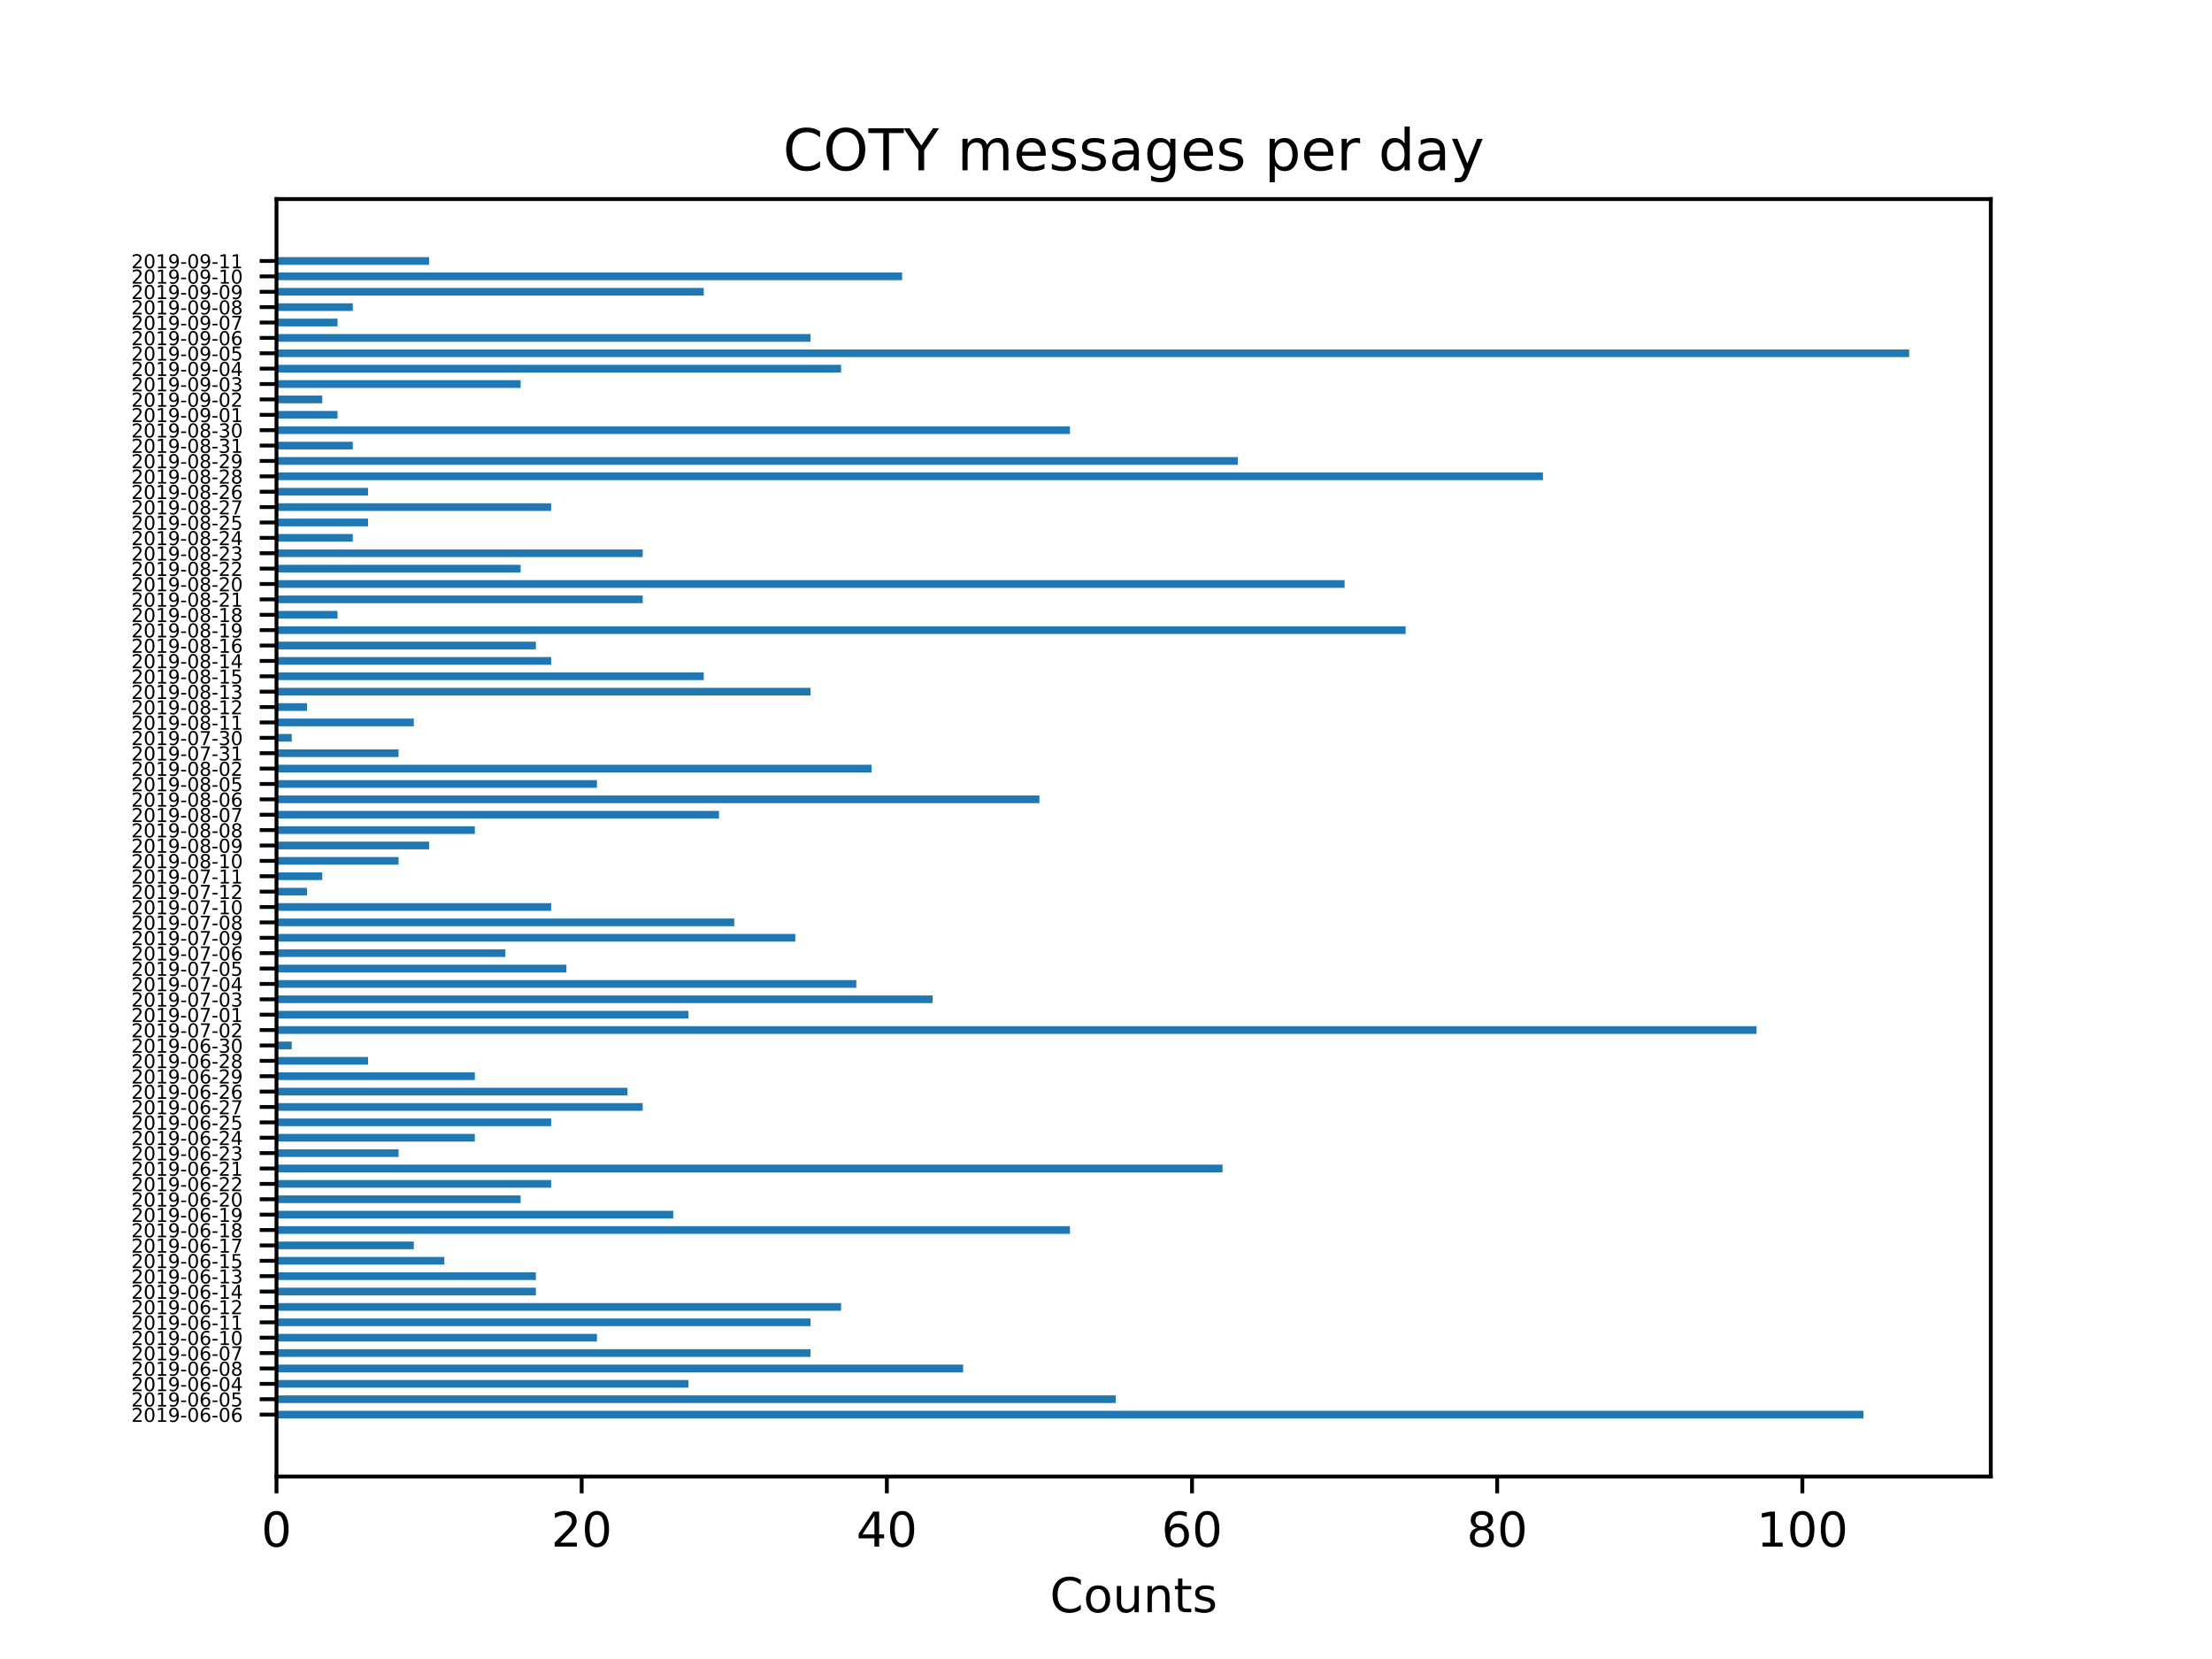 <?xml version="1.0" encoding="utf-8" standalone="no"?>
<!DOCTYPE svg PUBLIC "-//W3C//DTD SVG 1.1//EN"
  "http://www.w3.org/Graphics/SVG/1.1/DTD/svg11.dtd">
<!-- Created with matplotlib (https://matplotlib.org/) -->
<svg height="345.6pt" version="1.1" viewBox="0 0 460.8 345.6" width="460.8pt" xmlns="http://www.w3.org/2000/svg" xmlns:xlink="http://www.w3.org/1999/xlink">
 <defs>
  <style type="text/css">
*{stroke-linecap:butt;stroke-linejoin:round;}
  </style>
 </defs>
 <g id="figure_1">
  <g id="patch_1">
   <path d="M 0 345.6 
L 460.8 345.6 
L 460.8 0 
L 0 0 
z
" style="fill:#ffffff;"/>
  </g>
  <g id="axes_1">
   <g id="patch_2">
    <path d="M 57.6 307.584 
L 414.72 307.584 
L 414.72 41.472 
L 57.6 41.472 
z
" style="fill:#ffffff;"/>
   </g>
   <g id="patch_3">
    <path clip-path="url(#pcd07bcd88e)" d="M 57.6 295.488 
L 388.178 295.488 
L 388.178 293.886 
L 57.6 293.886 
z
" style="fill:#1f77b4;"/>
   </g>
   <g id="patch_4">
    <path clip-path="url(#pcd07bcd88e)" d="M 57.6 292.284 
L 232.425 292.284 
L 232.425 290.682 
L 57.6 290.682 
z
" style="fill:#1f77b4;"/>
   </g>
   <g id="patch_5">
    <path clip-path="url(#pcd07bcd88e)" d="M 57.6 289.08 
L 143.423 289.08 
L 143.423 287.477 
L 57.6 287.477 
z
" style="fill:#1f77b4;"/>
   </g>
   <g id="patch_6">
    <path clip-path="url(#pcd07bcd88e)" d="M 57.6 285.875 
L 200.639 285.875 
L 200.639 284.273 
L 57.6 284.273 
z
" style="fill:#1f77b4;"/>
   </g>
   <g id="patch_7">
    <path clip-path="url(#pcd07bcd88e)" d="M 57.6 282.671 
L 168.852 282.671 
L 168.852 281.069 
L 57.6 281.069 
z
" style="fill:#1f77b4;"/>
   </g>
   <g id="patch_8">
    <path clip-path="url(#pcd07bcd88e)" d="M 57.6 279.467 
L 124.351 279.467 
L 124.351 277.865 
L 57.6 277.865 
z
" style="fill:#1f77b4;"/>
   </g>
   <g id="patch_9">
    <path clip-path="url(#pcd07bcd88e)" d="M 57.6 276.263 
L 168.852 276.263 
L 168.852 274.66 
L 57.6 274.66 
z
" style="fill:#1f77b4;"/>
   </g>
   <g id="patch_10">
    <path clip-path="url(#pcd07bcd88e)" d="M 57.6 273.058 
L 175.21 273.058 
L 175.21 271.456 
L 57.6 271.456 
z
" style="fill:#1f77b4;"/>
   </g>
   <g id="patch_11">
    <path clip-path="url(#pcd07bcd88e)" d="M 57.6 269.854 
L 111.637 269.854 
L 111.637 268.252 
L 57.6 268.252 
z
" style="fill:#1f77b4;"/>
   </g>
   <g id="patch_12">
    <path clip-path="url(#pcd07bcd88e)" d="M 57.6 266.65 
L 111.637 266.65 
L 111.637 265.048 
L 57.6 265.048 
z
" style="fill:#1f77b4;"/>
   </g>
   <g id="patch_13">
    <path clip-path="url(#pcd07bcd88e)" d="M 57.6 263.446 
L 92.565 263.446 
L 92.565 261.843 
L 57.6 261.843 
z
" style="fill:#1f77b4;"/>
   </g>
   <g id="patch_14">
    <path clip-path="url(#pcd07bcd88e)" d="M 57.6 260.241 
L 86.208 260.241 
L 86.208 258.639 
L 57.6 258.639 
z
" style="fill:#1f77b4;"/>
   </g>
   <g id="patch_15">
    <path clip-path="url(#pcd07bcd88e)" d="M 57.6 257.037 
L 222.889 257.037 
L 222.889 255.435 
L 57.6 255.435 
z
" style="fill:#1f77b4;"/>
   </g>
   <g id="patch_16">
    <path clip-path="url(#pcd07bcd88e)" d="M 57.6 253.833 
L 140.245 253.833 
L 140.245 252.231 
L 57.6 252.231 
z
" style="fill:#1f77b4;"/>
   </g>
   <g id="patch_17">
    <path clip-path="url(#pcd07bcd88e)" d="M 57.6 250.629 
L 108.458 250.629 
L 108.458 249.027 
L 57.6 249.027 
z
" style="fill:#1f77b4;"/>
   </g>
   <g id="patch_18">
    <path clip-path="url(#pcd07bcd88e)" d="M 57.6 247.424 
L 114.815 247.424 
L 114.815 245.822 
L 57.6 245.822 
z
" style="fill:#1f77b4;"/>
   </g>
   <g id="patch_19">
    <path clip-path="url(#pcd07bcd88e)" d="M 57.6 244.22 
L 254.676 244.22 
L 254.676 242.618 
L 57.6 242.618 
z
" style="fill:#1f77b4;"/>
   </g>
   <g id="patch_20">
    <path clip-path="url(#pcd07bcd88e)" d="M 57.6 241.016 
L 83.029 241.016 
L 83.029 239.414 
L 57.6 239.414 
z
" style="fill:#1f77b4;"/>
   </g>
   <g id="patch_21">
    <path clip-path="url(#pcd07bcd88e)" d="M 57.6 237.812 
L 98.922 237.812 
L 98.922 236.21 
L 57.6 236.21 
z
" style="fill:#1f77b4;"/>
   </g>
   <g id="patch_22">
    <path clip-path="url(#pcd07bcd88e)" d="M 57.6 234.607 
L 114.815 234.607 
L 114.815 233.005 
L 57.6 233.005 
z
" style="fill:#1f77b4;"/>
   </g>
   <g id="patch_23">
    <path clip-path="url(#pcd07bcd88e)" d="M 57.6 231.403 
L 133.887 231.403 
L 133.887 229.801 
L 57.6 229.801 
z
" style="fill:#1f77b4;"/>
   </g>
   <g id="patch_24">
    <path clip-path="url(#pcd07bcd88e)" d="M 57.6 228.199 
L 130.709 228.199 
L 130.709 226.597 
L 57.6 226.597 
z
" style="fill:#1f77b4;"/>
   </g>
   <g id="patch_25">
    <path clip-path="url(#pcd07bcd88e)" d="M 57.6 224.995 
L 98.922 224.995 
L 98.922 223.393 
L 57.6 223.393 
z
" style="fill:#1f77b4;"/>
   </g>
   <g id="patch_26">
    <path clip-path="url(#pcd07bcd88e)" d="M 57.6 221.791 
L 76.672 221.791 
L 76.672 220.188 
L 57.6 220.188 
z
" style="fill:#1f77b4;"/>
   </g>
   <g id="patch_27">
    <path clip-path="url(#pcd07bcd88e)" d="M 57.6 218.586 
L 60.779 218.586 
L 60.779 216.984 
L 57.6 216.984 
z
" style="fill:#1f77b4;"/>
   </g>
   <g id="patch_28">
    <path clip-path="url(#pcd07bcd88e)" d="M 57.6 215.382 
L 365.928 215.382 
L 365.928 213.78 
L 57.6 213.78 
z
" style="fill:#1f77b4;"/>
   </g>
   <g id="patch_29">
    <path clip-path="url(#pcd07bcd88e)" d="M 57.6 212.178 
L 143.423 212.178 
L 143.423 210.576 
L 57.6 210.576 
z
" style="fill:#1f77b4;"/>
   </g>
   <g id="patch_30">
    <path clip-path="url(#pcd07bcd88e)" d="M 57.6 208.974 
L 194.281 208.974 
L 194.281 207.371 
L 57.6 207.371 
z
" style="fill:#1f77b4;"/>
   </g>
   <g id="patch_31">
    <path clip-path="url(#pcd07bcd88e)" d="M 57.6 205.769 
L 178.388 205.769 
L 178.388 204.167 
L 57.6 204.167 
z
" style="fill:#1f77b4;"/>
   </g>
   <g id="patch_32">
    <path clip-path="url(#pcd07bcd88e)" d="M 57.6 202.565 
L 117.994 202.565 
L 117.994 200.963 
L 57.6 200.963 
z
" style="fill:#1f77b4;"/>
   </g>
   <g id="patch_33">
    <path clip-path="url(#pcd07bcd88e)" d="M 57.6 199.361 
L 105.28 199.361 
L 105.28 197.759 
L 57.6 197.759 
z
" style="fill:#1f77b4;"/>
   </g>
   <g id="patch_34">
    <path clip-path="url(#pcd07bcd88e)" d="M 57.6 196.157 
L 165.674 196.157 
L 165.674 194.554 
L 57.6 194.554 
z
" style="fill:#1f77b4;"/>
   </g>
   <g id="patch_35">
    <path clip-path="url(#pcd07bcd88e)" d="M 57.6 192.952 
L 152.959 192.952 
L 152.959 191.35 
L 57.6 191.35 
z
" style="fill:#1f77b4;"/>
   </g>
   <g id="patch_36">
    <path clip-path="url(#pcd07bcd88e)" d="M 57.6 189.748 
L 114.815 189.748 
L 114.815 188.146 
L 57.6 188.146 
z
" style="fill:#1f77b4;"/>
   </g>
   <g id="patch_37">
    <path clip-path="url(#pcd07bcd88e)" d="M 57.6 186.544 
L 63.957 186.544 
L 63.957 184.942 
L 57.6 184.942 
z
" style="fill:#1f77b4;"/>
   </g>
   <g id="patch_38">
    <path clip-path="url(#pcd07bcd88e)" d="M 57.6 183.34 
L 67.136 183.34 
L 67.136 181.738 
L 57.6 181.738 
z
" style="fill:#1f77b4;"/>
   </g>
   <g id="patch_39">
    <path clip-path="url(#pcd07bcd88e)" d="M 57.6 180.135 
L 83.029 180.135 
L 83.029 178.533 
L 57.6 178.533 
z
" style="fill:#1f77b4;"/>
   </g>
   <g id="patch_40">
    <path clip-path="url(#pcd07bcd88e)" d="M 57.6 176.931 
L 89.386 176.931 
L 89.386 175.329 
L 57.6 175.329 
z
" style="fill:#1f77b4;"/>
   </g>
   <g id="patch_41">
    <path clip-path="url(#pcd07bcd88e)" d="M 57.6 173.727 
L 98.922 173.727 
L 98.922 172.125 
L 57.6 172.125 
z
" style="fill:#1f77b4;"/>
   </g>
   <g id="patch_42">
    <path clip-path="url(#pcd07bcd88e)" d="M 57.6 170.523 
L 149.781 170.523 
L 149.781 168.921 
L 57.6 168.921 
z
" style="fill:#1f77b4;"/>
   </g>
   <g id="patch_43">
    <path clip-path="url(#pcd07bcd88e)" d="M 57.6 167.318 
L 216.532 167.318 
L 216.532 165.716 
L 57.6 165.716 
z
" style="fill:#1f77b4;"/>
   </g>
   <g id="patch_44">
    <path clip-path="url(#pcd07bcd88e)" d="M 57.6 164.114 
L 124.351 164.114 
L 124.351 162.512 
L 57.6 162.512 
z
" style="fill:#1f77b4;"/>
   </g>
   <g id="patch_45">
    <path clip-path="url(#pcd07bcd88e)" d="M 57.6 160.91 
L 181.567 160.91 
L 181.567 159.308 
L 57.6 159.308 
z
" style="fill:#1f77b4;"/>
   </g>
   <g id="patch_46">
    <path clip-path="url(#pcd07bcd88e)" d="M 57.6 157.706 
L 83.029 157.706 
L 83.029 156.104 
L 57.6 156.104 
z
" style="fill:#1f77b4;"/>
   </g>
   <g id="patch_47">
    <path clip-path="url(#pcd07bcd88e)" d="M 57.6 154.502 
L 60.779 154.502 
L 60.779 152.899 
L 57.6 152.899 
z
" style="fill:#1f77b4;"/>
   </g>
   <g id="patch_48">
    <path clip-path="url(#pcd07bcd88e)" d="M 57.6 151.297 
L 86.208 151.297 
L 86.208 149.695 
L 57.6 149.695 
z
" style="fill:#1f77b4;"/>
   </g>
   <g id="patch_49">
    <path clip-path="url(#pcd07bcd88e)" d="M 57.6 148.093 
L 63.957 148.093 
L 63.957 146.491 
L 57.6 146.491 
z
" style="fill:#1f77b4;"/>
   </g>
   <g id="patch_50">
    <path clip-path="url(#pcd07bcd88e)" d="M 57.6 144.889 
L 168.852 144.889 
L 168.852 143.287 
L 57.6 143.287 
z
" style="fill:#1f77b4;"/>
   </g>
   <g id="patch_51">
    <path clip-path="url(#pcd07bcd88e)" d="M 57.6 141.685 
L 146.602 141.685 
L 146.602 140.082 
L 57.6 140.082 
z
" style="fill:#1f77b4;"/>
   </g>
   <g id="patch_52">
    <path clip-path="url(#pcd07bcd88e)" d="M 57.6 138.48 
L 114.815 138.48 
L 114.815 136.878 
L 57.6 136.878 
z
" style="fill:#1f77b4;"/>
   </g>
   <g id="patch_53">
    <path clip-path="url(#pcd07bcd88e)" d="M 57.6 135.276 
L 111.637 135.276 
L 111.637 133.674 
L 57.6 133.674 
z
" style="fill:#1f77b4;"/>
   </g>
   <g id="patch_54">
    <path clip-path="url(#pcd07bcd88e)" d="M 57.6 132.072 
L 292.819 132.072 
L 292.819 130.47 
L 57.6 130.47 
z
" style="fill:#1f77b4;"/>
   </g>
   <g id="patch_55">
    <path clip-path="url(#pcd07bcd88e)" d="M 57.6 128.868 
L 70.315 128.868 
L 70.315 127.265 
L 57.6 127.265 
z
" style="fill:#1f77b4;"/>
   </g>
   <g id="patch_56">
    <path clip-path="url(#pcd07bcd88e)" d="M 57.6 125.663 
L 133.887 125.663 
L 133.887 124.061 
L 57.6 124.061 
z
" style="fill:#1f77b4;"/>
   </g>
   <g id="patch_57">
    <path clip-path="url(#pcd07bcd88e)" d="M 57.6 122.459 
L 280.105 122.459 
L 280.105 120.857 
L 57.6 120.857 
z
" style="fill:#1f77b4;"/>
   </g>
   <g id="patch_58">
    <path clip-path="url(#pcd07bcd88e)" d="M 57.6 119.255 
L 108.458 119.255 
L 108.458 117.653 
L 57.6 117.653 
z
" style="fill:#1f77b4;"/>
   </g>
   <g id="patch_59">
    <path clip-path="url(#pcd07bcd88e)" d="M 57.6 116.051 
L 133.887 116.051 
L 133.887 114.449 
L 57.6 114.449 
z
" style="fill:#1f77b4;"/>
   </g>
   <g id="patch_60">
    <path clip-path="url(#pcd07bcd88e)" d="M 57.6 112.846 
L 73.493 112.846 
L 73.493 111.244 
L 57.6 111.244 
z
" style="fill:#1f77b4;"/>
   </g>
   <g id="patch_61">
    <path clip-path="url(#pcd07bcd88e)" d="M 57.6 109.642 
L 76.672 109.642 
L 76.672 108.04 
L 57.6 108.04 
z
" style="fill:#1f77b4;"/>
   </g>
   <g id="patch_62">
    <path clip-path="url(#pcd07bcd88e)" d="M 57.6 106.438 
L 114.815 106.438 
L 114.815 104.836 
L 57.6 104.836 
z
" style="fill:#1f77b4;"/>
   </g>
   <g id="patch_63">
    <path clip-path="url(#pcd07bcd88e)" d="M 57.6 103.234 
L 76.672 103.234 
L 76.672 101.632 
L 57.6 101.632 
z
" style="fill:#1f77b4;"/>
   </g>
   <g id="patch_64">
    <path clip-path="url(#pcd07bcd88e)" d="M 57.6 100.029 
L 321.427 100.029 
L 321.427 98.427 
L 57.6 98.427 
z
" style="fill:#1f77b4;"/>
   </g>
   <g id="patch_65">
    <path clip-path="url(#pcd07bcd88e)" d="M 57.6 96.825 
L 257.854 96.825 
L 257.854 95.223 
L 57.6 95.223 
z
" style="fill:#1f77b4;"/>
   </g>
   <g id="patch_66">
    <path clip-path="url(#pcd07bcd88e)" d="M 57.6 93.621 
L 73.493 93.621 
L 73.493 92.019 
L 57.6 92.019 
z
" style="fill:#1f77b4;"/>
   </g>
   <g id="patch_67">
    <path clip-path="url(#pcd07bcd88e)" d="M 57.6 90.417 
L 222.889 90.417 
L 222.889 88.815 
L 57.6 88.815 
z
" style="fill:#1f77b4;"/>
   </g>
   <g id="patch_68">
    <path clip-path="url(#pcd07bcd88e)" d="M 57.6 87.213 
L 70.315 87.213 
L 70.315 85.61 
L 57.6 85.61 
z
" style="fill:#1f77b4;"/>
   </g>
   <g id="patch_69">
    <path clip-path="url(#pcd07bcd88e)" d="M 57.6 84.008 
L 67.136 84.008 
L 67.136 82.406 
L 57.6 82.406 
z
" style="fill:#1f77b4;"/>
   </g>
   <g id="patch_70">
    <path clip-path="url(#pcd07bcd88e)" d="M 57.6 80.804 
L 108.458 80.804 
L 108.458 79.202 
L 57.6 79.202 
z
" style="fill:#1f77b4;"/>
   </g>
   <g id="patch_71">
    <path clip-path="url(#pcd07bcd88e)" d="M 57.6 77.6 
L 175.21 77.6 
L 175.21 75.998 
L 57.6 75.998 
z
" style="fill:#1f77b4;"/>
   </g>
   <g id="patch_72">
    <path clip-path="url(#pcd07bcd88e)" d="M 57.6 74.396 
L 397.714 74.396 
L 397.714 72.793 
L 57.6 72.793 
z
" style="fill:#1f77b4;"/>
   </g>
   <g id="patch_73">
    <path clip-path="url(#pcd07bcd88e)" d="M 57.6 71.191 
L 168.852 71.191 
L 168.852 69.589 
L 57.6 69.589 
z
" style="fill:#1f77b4;"/>
   </g>
   <g id="patch_74">
    <path clip-path="url(#pcd07bcd88e)" d="M 57.6 67.987 
L 70.315 67.987 
L 70.315 66.385 
L 57.6 66.385 
z
" style="fill:#1f77b4;"/>
   </g>
   <g id="patch_75">
    <path clip-path="url(#pcd07bcd88e)" d="M 57.6 64.783 
L 73.493 64.783 
L 73.493 63.181 
L 57.6 63.181 
z
" style="fill:#1f77b4;"/>
   </g>
   <g id="patch_76">
    <path clip-path="url(#pcd07bcd88e)" d="M 57.6 61.579 
L 146.602 61.579 
L 146.602 59.976 
L 57.6 59.976 
z
" style="fill:#1f77b4;"/>
   </g>
   <g id="patch_77">
    <path clip-path="url(#pcd07bcd88e)" d="M 57.6 58.374 
L 187.924 58.374 
L 187.924 56.772 
L 57.6 56.772 
z
" style="fill:#1f77b4;"/>
   </g>
   <g id="patch_78">
    <path clip-path="url(#pcd07bcd88e)" d="M 57.6 55.17 
L 89.386 55.17 
L 89.386 53.568 
L 57.6 53.568 
z
" style="fill:#1f77b4;"/>
   </g>
   <g id="matplotlib.axis_1">
    <g id="xtick_1">
     <g id="line2d_1">
      <defs>
       <path d="M 0 0 
L 0 3.5 
" id="mf00bc085a1" style="stroke:#000000;stroke-width:0.8;"/>
      </defs>
      <g>
       <use style="stroke:#000000;stroke-width:0.8;" x="57.6" xlink:href="#mf00bc085a1" y="307.584"/>
      </g>
     </g>
     <g id="text_1">
      <!-- 0 -->
      <defs>
       <path d="M 31.781 66.406 
Q 24.172 66.406 20.328 58.906 
Q 16.5 51.422 16.5 36.375 
Q 16.5 21.391 20.328 13.891 
Q 24.172 6.391 31.781 6.391 
Q 39.453 6.391 43.281 13.891 
Q 47.125 21.391 47.125 36.375 
Q 47.125 51.422 43.281 58.906 
Q 39.453 66.406 31.781 66.406 
z
M 31.781 74.219 
Q 44.047 74.219 50.516 64.516 
Q 56.984 54.828 56.984 36.375 
Q 56.984 17.969 50.516 8.266 
Q 44.047 -1.422 31.781 -1.422 
Q 19.531 -1.422 13.062 8.266 
Q 6.594 17.969 6.594 36.375 
Q 6.594 54.828 13.062 64.516 
Q 19.531 74.219 31.781 74.219 
z
" id="DejaVuSans-48"/>
      </defs>
      <g transform="translate(54.419 322.182)scale(0.1 -0.1)">
       <use xlink:href="#DejaVuSans-48"/>
      </g>
     </g>
    </g>
    <g id="xtick_2">
     <g id="line2d_2">
      <g>
       <use style="stroke:#000000;stroke-width:0.8;" x="121.173" xlink:href="#mf00bc085a1" y="307.584"/>
      </g>
     </g>
     <g id="text_2">
      <!-- 20 -->
      <defs>
       <path d="M 19.188 8.297 
L 53.609 8.297 
L 53.609 0 
L 7.328 0 
L 7.328 8.297 
Q 12.938 14.109 22.625 23.891 
Q 32.328 33.688 34.812 36.531 
Q 39.547 41.844 41.422 45.531 
Q 43.312 49.219 43.312 52.781 
Q 43.312 58.594 39.234 62.25 
Q 35.156 65.922 28.609 65.922 
Q 23.969 65.922 18.812 64.312 
Q 13.672 62.703 7.812 59.422 
L 7.812 69.391 
Q 13.766 71.781 18.938 73 
Q 24.125 74.219 28.422 74.219 
Q 39.75 74.219 46.484 68.547 
Q 53.219 62.891 53.219 53.422 
Q 53.219 48.922 51.531 44.891 
Q 49.859 40.875 45.406 35.406 
Q 44.188 33.984 37.641 27.219 
Q 31.109 20.453 19.188 8.297 
z
" id="DejaVuSans-50"/>
      </defs>
      <g transform="translate(114.81 322.182)scale(0.1 -0.1)">
       <use xlink:href="#DejaVuSans-50"/>
       <use x="63.623" xlink:href="#DejaVuSans-48"/>
      </g>
     </g>
    </g>
    <g id="xtick_3">
     <g id="line2d_3">
      <g>
       <use style="stroke:#000000;stroke-width:0.8;" x="184.746" xlink:href="#mf00bc085a1" y="307.584"/>
      </g>
     </g>
     <g id="text_3">
      <!-- 40 -->
      <defs>
       <path d="M 37.797 64.312 
L 12.891 25.391 
L 37.797 25.391 
z
M 35.203 72.906 
L 47.609 72.906 
L 47.609 25.391 
L 58.016 25.391 
L 58.016 17.188 
L 47.609 17.188 
L 47.609 0 
L 37.797 0 
L 37.797 17.188 
L 4.891 17.188 
L 4.891 26.703 
z
" id="DejaVuSans-52"/>
      </defs>
      <g transform="translate(178.383 322.182)scale(0.1 -0.1)">
       <use xlink:href="#DejaVuSans-52"/>
       <use x="63.623" xlink:href="#DejaVuSans-48"/>
      </g>
     </g>
    </g>
    <g id="xtick_4">
     <g id="line2d_4">
      <g>
       <use style="stroke:#000000;stroke-width:0.8;" x="248.318" xlink:href="#mf00bc085a1" y="307.584"/>
      </g>
     </g>
     <g id="text_4">
      <!-- 60 -->
      <defs>
       <path d="M 33.016 40.375 
Q 26.375 40.375 22.484 35.828 
Q 18.609 31.297 18.609 23.391 
Q 18.609 15.531 22.484 10.953 
Q 26.375 6.391 33.016 6.391 
Q 39.656 6.391 43.531 10.953 
Q 47.406 15.531 47.406 23.391 
Q 47.406 31.297 43.531 35.828 
Q 39.656 40.375 33.016 40.375 
z
M 52.594 71.297 
L 52.594 62.312 
Q 48.875 64.062 45.094 64.984 
Q 41.312 65.922 37.594 65.922 
Q 27.828 65.922 22.672 59.328 
Q 17.531 52.734 16.797 39.406 
Q 19.672 43.656 24.016 45.922 
Q 28.375 48.188 33.594 48.188 
Q 44.578 48.188 50.953 41.516 
Q 57.328 34.859 57.328 23.391 
Q 57.328 12.156 50.688 5.359 
Q 44.047 -1.422 33.016 -1.422 
Q 20.359 -1.422 13.672 8.266 
Q 6.984 17.969 6.984 36.375 
Q 6.984 53.656 15.188 63.938 
Q 23.391 74.219 37.203 74.219 
Q 40.922 74.219 44.703 73.484 
Q 48.484 72.75 52.594 71.297 
z
" id="DejaVuSans-54"/>
      </defs>
      <g transform="translate(241.956 322.182)scale(0.1 -0.1)">
       <use xlink:href="#DejaVuSans-54"/>
       <use x="63.623" xlink:href="#DejaVuSans-48"/>
      </g>
     </g>
    </g>
    <g id="xtick_5">
     <g id="line2d_5">
      <g>
       <use style="stroke:#000000;stroke-width:0.8;" x="311.891" xlink:href="#mf00bc085a1" y="307.584"/>
      </g>
     </g>
     <g id="text_5">
      <!-- 80 -->
      <defs>
       <path d="M 31.781 34.625 
Q 24.75 34.625 20.719 30.859 
Q 16.703 27.094 16.703 20.516 
Q 16.703 13.922 20.719 10.156 
Q 24.75 6.391 31.781 6.391 
Q 38.812 6.391 42.859 10.172 
Q 46.922 13.969 46.922 20.516 
Q 46.922 27.094 42.891 30.859 
Q 38.875 34.625 31.781 34.625 
z
M 21.922 38.812 
Q 15.578 40.375 12.031 44.719 
Q 8.5 49.078 8.5 55.328 
Q 8.5 64.062 14.719 69.141 
Q 20.953 74.219 31.781 74.219 
Q 42.672 74.219 48.875 69.141 
Q 55.078 64.062 55.078 55.328 
Q 55.078 49.078 51.531 44.719 
Q 48 40.375 41.703 38.812 
Q 48.828 37.156 52.797 32.312 
Q 56.781 27.484 56.781 20.516 
Q 56.781 9.906 50.312 4.234 
Q 43.844 -1.422 31.781 -1.422 
Q 19.734 -1.422 13.25 4.234 
Q 6.781 9.906 6.781 20.516 
Q 6.781 27.484 10.781 32.312 
Q 14.797 37.156 21.922 38.812 
z
M 18.312 54.391 
Q 18.312 48.734 21.844 45.562 
Q 25.391 42.391 31.781 42.391 
Q 38.141 42.391 41.719 45.562 
Q 45.312 48.734 45.312 54.391 
Q 45.312 60.062 41.719 63.234 
Q 38.141 66.406 31.781 66.406 
Q 25.391 66.406 21.844 63.234 
Q 18.312 60.062 18.312 54.391 
z
" id="DejaVuSans-56"/>
      </defs>
      <g transform="translate(305.529 322.182)scale(0.1 -0.1)">
       <use xlink:href="#DejaVuSans-56"/>
       <use x="63.623" xlink:href="#DejaVuSans-48"/>
      </g>
     </g>
    </g>
    <g id="xtick_6">
     <g id="line2d_6">
      <g>
       <use style="stroke:#000000;stroke-width:0.8;" x="375.464" xlink:href="#mf00bc085a1" y="307.584"/>
      </g>
     </g>
     <g id="text_6">
      <!-- 100 -->
      <defs>
       <path d="M 12.406 8.297 
L 28.516 8.297 
L 28.516 63.922 
L 10.984 60.406 
L 10.984 69.391 
L 28.422 72.906 
L 38.281 72.906 
L 38.281 8.297 
L 54.391 8.297 
L 54.391 0 
L 12.406 0 
z
" id="DejaVuSans-49"/>
      </defs>
      <g transform="translate(365.92 322.182)scale(0.1 -0.1)">
       <use xlink:href="#DejaVuSans-49"/>
       <use x="63.623" xlink:href="#DejaVuSans-48"/>
       <use x="127.246" xlink:href="#DejaVuSans-48"/>
      </g>
     </g>
    </g>
    <g id="text_7">
     <!-- Counts -->
     <defs>
      <path d="M 64.406 67.281 
L 64.406 56.891 
Q 59.422 61.531 53.781 63.812 
Q 48.141 66.109 41.797 66.109 
Q 29.297 66.109 22.656 58.469 
Q 16.016 50.828 16.016 36.375 
Q 16.016 21.969 22.656 14.328 
Q 29.297 6.688 41.797 6.688 
Q 48.141 6.688 53.781 8.984 
Q 59.422 11.281 64.406 15.922 
L 64.406 5.609 
Q 59.234 2.094 53.438 0.328 
Q 47.656 -1.422 41.219 -1.422 
Q 24.656 -1.422 15.125 8.703 
Q 5.609 18.844 5.609 36.375 
Q 5.609 53.953 15.125 64.078 
Q 24.656 74.219 41.219 74.219 
Q 47.75 74.219 53.531 72.484 
Q 59.328 70.75 64.406 67.281 
z
" id="DejaVuSans-67"/>
      <path d="M 30.609 48.391 
Q 23.391 48.391 19.188 42.75 
Q 14.984 37.109 14.984 27.297 
Q 14.984 17.484 19.156 11.844 
Q 23.344 6.203 30.609 6.203 
Q 37.797 6.203 41.984 11.859 
Q 46.188 17.531 46.188 27.297 
Q 46.188 37.016 41.984 42.703 
Q 37.797 48.391 30.609 48.391 
z
M 30.609 56 
Q 42.328 56 49.016 48.375 
Q 55.719 40.766 55.719 27.297 
Q 55.719 13.875 49.016 6.219 
Q 42.328 -1.422 30.609 -1.422 
Q 18.844 -1.422 12.172 6.219 
Q 5.516 13.875 5.516 27.297 
Q 5.516 40.766 12.172 48.375 
Q 18.844 56 30.609 56 
z
" id="DejaVuSans-111"/>
      <path d="M 8.5 21.578 
L 8.5 54.688 
L 17.484 54.688 
L 17.484 21.922 
Q 17.484 14.156 20.5 10.266 
Q 23.531 6.391 29.594 6.391 
Q 36.859 6.391 41.078 11.031 
Q 45.312 15.672 45.312 23.688 
L 45.312 54.688 
L 54.297 54.688 
L 54.297 0 
L 45.312 0 
L 45.312 8.406 
Q 42.047 3.422 37.719 1 
Q 33.406 -1.422 27.688 -1.422 
Q 18.266 -1.422 13.375 4.438 
Q 8.5 10.297 8.5 21.578 
z
M 31.109 56 
z
" id="DejaVuSans-117"/>
      <path d="M 54.891 33.016 
L 54.891 0 
L 45.906 0 
L 45.906 32.719 
Q 45.906 40.484 42.875 44.328 
Q 39.844 48.188 33.797 48.188 
Q 26.516 48.188 22.312 43.547 
Q 18.109 38.922 18.109 30.906 
L 18.109 0 
L 9.078 0 
L 9.078 54.688 
L 18.109 54.688 
L 18.109 46.188 
Q 21.344 51.125 25.703 53.562 
Q 30.078 56 35.797 56 
Q 45.219 56 50.047 50.172 
Q 54.891 44.344 54.891 33.016 
z
" id="DejaVuSans-110"/>
      <path d="M 18.312 70.219 
L 18.312 54.688 
L 36.812 54.688 
L 36.812 47.703 
L 18.312 47.703 
L 18.312 18.016 
Q 18.312 11.328 20.141 9.422 
Q 21.969 7.516 27.594 7.516 
L 36.812 7.516 
L 36.812 0 
L 27.594 0 
Q 17.188 0 13.234 3.875 
Q 9.281 7.766 9.281 18.016 
L 9.281 47.703 
L 2.688 47.703 
L 2.688 54.688 
L 9.281 54.688 
L 9.281 70.219 
z
" id="DejaVuSans-116"/>
      <path d="M 44.281 53.078 
L 44.281 44.578 
Q 40.484 46.531 36.375 47.5 
Q 32.281 48.484 27.875 48.484 
Q 21.188 48.484 17.844 46.438 
Q 14.5 44.391 14.5 40.281 
Q 14.5 37.156 16.891 35.375 
Q 19.281 33.594 26.516 31.984 
L 29.594 31.297 
Q 39.156 29.25 43.188 25.516 
Q 47.219 21.781 47.219 15.094 
Q 47.219 7.469 41.188 3.016 
Q 35.156 -1.422 24.609 -1.422 
Q 20.219 -1.422 15.453 -0.562 
Q 10.688 0.297 5.422 2 
L 5.422 11.281 
Q 10.406 8.688 15.234 7.391 
Q 20.062 6.109 24.812 6.109 
Q 31.156 6.109 34.562 8.281 
Q 37.984 10.453 37.984 14.406 
Q 37.984 18.062 35.516 20.016 
Q 33.062 21.969 24.703 23.781 
L 21.578 24.516 
Q 13.234 26.266 9.516 29.906 
Q 5.812 33.547 5.812 39.891 
Q 5.812 47.609 11.281 51.797 
Q 16.75 56 26.812 56 
Q 31.781 56 36.172 55.266 
Q 40.578 54.547 44.281 53.078 
z
" id="DejaVuSans-115"/>
     </defs>
     <g transform="translate(218.707 335.861)scale(0.1 -0.1)">
      <use xlink:href="#DejaVuSans-67"/>
      <use x="69.824" xlink:href="#DejaVuSans-111"/>
      <use x="131.006" xlink:href="#DejaVuSans-117"/>
      <use x="194.385" xlink:href="#DejaVuSans-110"/>
      <use x="257.764" xlink:href="#DejaVuSans-116"/>
      <use x="296.973" xlink:href="#DejaVuSans-115"/>
     </g>
    </g>
   </g>
   <g id="matplotlib.axis_2">
    <g id="ytick_1">
     <g id="line2d_7">
      <defs>
       <path d="M 0 0 
L -3.5 0 
" id="mcd3baa9758" style="stroke:#000000;stroke-width:0.8;"/>
      </defs>
      <g>
       <use style="stroke:#000000;stroke-width:0.8;" x="57.6" xlink:href="#mcd3baa9758" y="294.687"/>
      </g>
     </g>
     <g id="text_8">
      <!-- 2019-06-06 -->
      <defs>
       <path d="M 10.984 1.516 
L 10.984 10.5 
Q 14.703 8.734 18.5 7.812 
Q 22.312 6.891 25.984 6.891 
Q 35.75 6.891 40.891 13.453 
Q 46.047 20.016 46.781 33.406 
Q 43.953 29.203 39.594 26.953 
Q 35.25 24.703 29.984 24.703 
Q 19.047 24.703 12.672 31.312 
Q 6.297 37.938 6.297 49.422 
Q 6.297 60.641 12.938 67.422 
Q 19.578 74.219 30.609 74.219 
Q 43.266 74.219 49.922 64.516 
Q 56.594 54.828 56.594 36.375 
Q 56.594 19.141 48.406 8.859 
Q 40.234 -1.422 26.422 -1.422 
Q 22.703 -1.422 18.891 -0.688 
Q 15.094 0.047 10.984 1.516 
z
M 30.609 32.422 
Q 37.25 32.422 41.125 36.953 
Q 45.016 41.5 45.016 49.422 
Q 45.016 57.281 41.125 61.844 
Q 37.25 66.406 30.609 66.406 
Q 23.969 66.406 20.094 61.844 
Q 16.219 57.281 16.219 49.422 
Q 16.219 41.5 20.094 36.953 
Q 23.969 32.422 30.609 32.422 
z
" id="DejaVuSans-57"/>
       <path d="M 4.891 31.391 
L 31.203 31.391 
L 31.203 23.391 
L 4.891 23.391 
z
" id="DejaVuSans-45"/>
      </defs>
      <g transform="translate(27.354 296.207)scale(0.04 -0.04)">
       <use xlink:href="#DejaVuSans-50"/>
       <use x="63.623" xlink:href="#DejaVuSans-48"/>
       <use x="127.246" xlink:href="#DejaVuSans-49"/>
       <use x="190.869" xlink:href="#DejaVuSans-57"/>
       <use x="254.492" xlink:href="#DejaVuSans-45"/>
       <use x="290.576" xlink:href="#DejaVuSans-48"/>
       <use x="354.199" xlink:href="#DejaVuSans-54"/>
       <use x="417.822" xlink:href="#DejaVuSans-45"/>
       <use x="453.906" xlink:href="#DejaVuSans-48"/>
       <use x="517.529" xlink:href="#DejaVuSans-54"/>
      </g>
     </g>
    </g>
    <g id="ytick_2">
     <g id="line2d_8">
      <g>
       <use style="stroke:#000000;stroke-width:0.8;" x="57.6" xlink:href="#mcd3baa9758" y="291.483"/>
      </g>
     </g>
     <g id="text_9">
      <!-- 2019-06-05 -->
      <defs>
       <path d="M 10.797 72.906 
L 49.516 72.906 
L 49.516 64.594 
L 19.828 64.594 
L 19.828 46.734 
Q 21.969 47.469 24.109 47.828 
Q 26.266 48.188 28.422 48.188 
Q 40.625 48.188 47.75 41.5 
Q 54.891 34.812 54.891 23.391 
Q 54.891 11.625 47.562 5.094 
Q 40.234 -1.422 26.906 -1.422 
Q 22.312 -1.422 17.547 -0.641 
Q 12.797 0.141 7.719 1.703 
L 7.719 11.625 
Q 12.109 9.234 16.797 8.062 
Q 21.484 6.891 26.703 6.891 
Q 35.156 6.891 40.078 11.328 
Q 45.016 15.766 45.016 23.391 
Q 45.016 31 40.078 35.438 
Q 35.156 39.891 26.703 39.891 
Q 22.75 39.891 18.812 39.016 
Q 14.891 38.141 10.797 36.281 
z
" id="DejaVuSans-53"/>
      </defs>
      <g transform="translate(27.354 293.002)scale(0.04 -0.04)">
       <use xlink:href="#DejaVuSans-50"/>
       <use x="63.623" xlink:href="#DejaVuSans-48"/>
       <use x="127.246" xlink:href="#DejaVuSans-49"/>
       <use x="190.869" xlink:href="#DejaVuSans-57"/>
       <use x="254.492" xlink:href="#DejaVuSans-45"/>
       <use x="290.576" xlink:href="#DejaVuSans-48"/>
       <use x="354.199" xlink:href="#DejaVuSans-54"/>
       <use x="417.822" xlink:href="#DejaVuSans-45"/>
       <use x="453.906" xlink:href="#DejaVuSans-48"/>
       <use x="517.529" xlink:href="#DejaVuSans-53"/>
      </g>
     </g>
    </g>
    <g id="ytick_3">
     <g id="line2d_9">
      <g>
       <use style="stroke:#000000;stroke-width:0.8;" x="57.6" xlink:href="#mcd3baa9758" y="288.278"/>
      </g>
     </g>
     <g id="text_10">
      <!-- 2019-06-04 -->
      <g transform="translate(27.354 289.798)scale(0.04 -0.04)">
       <use xlink:href="#DejaVuSans-50"/>
       <use x="63.623" xlink:href="#DejaVuSans-48"/>
       <use x="127.246" xlink:href="#DejaVuSans-49"/>
       <use x="190.869" xlink:href="#DejaVuSans-57"/>
       <use x="254.492" xlink:href="#DejaVuSans-45"/>
       <use x="290.576" xlink:href="#DejaVuSans-48"/>
       <use x="354.199" xlink:href="#DejaVuSans-54"/>
       <use x="417.822" xlink:href="#DejaVuSans-45"/>
       <use x="453.906" xlink:href="#DejaVuSans-48"/>
       <use x="517.529" xlink:href="#DejaVuSans-52"/>
      </g>
     </g>
    </g>
    <g id="ytick_4">
     <g id="line2d_10">
      <g>
       <use style="stroke:#000000;stroke-width:0.8;" x="57.6" xlink:href="#mcd3baa9758" y="285.074"/>
      </g>
     </g>
     <g id="text_11">
      <!-- 2019-06-08 -->
      <g transform="translate(27.354 286.594)scale(0.04 -0.04)">
       <use xlink:href="#DejaVuSans-50"/>
       <use x="63.623" xlink:href="#DejaVuSans-48"/>
       <use x="127.246" xlink:href="#DejaVuSans-49"/>
       <use x="190.869" xlink:href="#DejaVuSans-57"/>
       <use x="254.492" xlink:href="#DejaVuSans-45"/>
       <use x="290.576" xlink:href="#DejaVuSans-48"/>
       <use x="354.199" xlink:href="#DejaVuSans-54"/>
       <use x="417.822" xlink:href="#DejaVuSans-45"/>
       <use x="453.906" xlink:href="#DejaVuSans-48"/>
       <use x="517.529" xlink:href="#DejaVuSans-56"/>
      </g>
     </g>
    </g>
    <g id="ytick_5">
     <g id="line2d_11">
      <g>
       <use style="stroke:#000000;stroke-width:0.8;" x="57.6" xlink:href="#mcd3baa9758" y="281.87"/>
      </g>
     </g>
     <g id="text_12">
      <!-- 2019-06-07 -->
      <defs>
       <path d="M 8.203 72.906 
L 55.078 72.906 
L 55.078 68.703 
L 28.609 0 
L 18.312 0 
L 43.219 64.594 
L 8.203 64.594 
z
" id="DejaVuSans-55"/>
      </defs>
      <g transform="translate(27.354 283.39)scale(0.04 -0.04)">
       <use xlink:href="#DejaVuSans-50"/>
       <use x="63.623" xlink:href="#DejaVuSans-48"/>
       <use x="127.246" xlink:href="#DejaVuSans-49"/>
       <use x="190.869" xlink:href="#DejaVuSans-57"/>
       <use x="254.492" xlink:href="#DejaVuSans-45"/>
       <use x="290.576" xlink:href="#DejaVuSans-48"/>
       <use x="354.199" xlink:href="#DejaVuSans-54"/>
       <use x="417.822" xlink:href="#DejaVuSans-45"/>
       <use x="453.906" xlink:href="#DejaVuSans-48"/>
       <use x="517.529" xlink:href="#DejaVuSans-55"/>
      </g>
     </g>
    </g>
    <g id="ytick_6">
     <g id="line2d_12">
      <g>
       <use style="stroke:#000000;stroke-width:0.8;" x="57.6" xlink:href="#mcd3baa9758" y="278.666"/>
      </g>
     </g>
     <g id="text_13">
      <!-- 2019-06-10 -->
      <g transform="translate(27.354 280.185)scale(0.04 -0.04)">
       <use xlink:href="#DejaVuSans-50"/>
       <use x="63.623" xlink:href="#DejaVuSans-48"/>
       <use x="127.246" xlink:href="#DejaVuSans-49"/>
       <use x="190.869" xlink:href="#DejaVuSans-57"/>
       <use x="254.492" xlink:href="#DejaVuSans-45"/>
       <use x="290.576" xlink:href="#DejaVuSans-48"/>
       <use x="354.199" xlink:href="#DejaVuSans-54"/>
       <use x="417.822" xlink:href="#DejaVuSans-45"/>
       <use x="453.906" xlink:href="#DejaVuSans-49"/>
       <use x="517.529" xlink:href="#DejaVuSans-48"/>
      </g>
     </g>
    </g>
    <g id="ytick_7">
     <g id="line2d_13">
      <g>
       <use style="stroke:#000000;stroke-width:0.8;" x="57.6" xlink:href="#mcd3baa9758" y="275.462"/>
      </g>
     </g>
     <g id="text_14">
      <!-- 2019-06-11 -->
      <g transform="translate(27.354 276.981)scale(0.04 -0.04)">
       <use xlink:href="#DejaVuSans-50"/>
       <use x="63.623" xlink:href="#DejaVuSans-48"/>
       <use x="127.246" xlink:href="#DejaVuSans-49"/>
       <use x="190.869" xlink:href="#DejaVuSans-57"/>
       <use x="254.492" xlink:href="#DejaVuSans-45"/>
       <use x="290.576" xlink:href="#DejaVuSans-48"/>
       <use x="354.199" xlink:href="#DejaVuSans-54"/>
       <use x="417.822" xlink:href="#DejaVuSans-45"/>
       <use x="453.906" xlink:href="#DejaVuSans-49"/>
       <use x="517.529" xlink:href="#DejaVuSans-49"/>
      </g>
     </g>
    </g>
    <g id="ytick_8">
     <g id="line2d_14">
      <g>
       <use style="stroke:#000000;stroke-width:0.8;" x="57.6" xlink:href="#mcd3baa9758" y="272.257"/>
      </g>
     </g>
     <g id="text_15">
      <!-- 2019-06-12 -->
      <g transform="translate(27.354 273.777)scale(0.04 -0.04)">
       <use xlink:href="#DejaVuSans-50"/>
       <use x="63.623" xlink:href="#DejaVuSans-48"/>
       <use x="127.246" xlink:href="#DejaVuSans-49"/>
       <use x="190.869" xlink:href="#DejaVuSans-57"/>
       <use x="254.492" xlink:href="#DejaVuSans-45"/>
       <use x="290.576" xlink:href="#DejaVuSans-48"/>
       <use x="354.199" xlink:href="#DejaVuSans-54"/>
       <use x="417.822" xlink:href="#DejaVuSans-45"/>
       <use x="453.906" xlink:href="#DejaVuSans-49"/>
       <use x="517.529" xlink:href="#DejaVuSans-50"/>
      </g>
     </g>
    </g>
    <g id="ytick_9">
     <g id="line2d_15">
      <g>
       <use style="stroke:#000000;stroke-width:0.8;" x="57.6" xlink:href="#mcd3baa9758" y="269.053"/>
      </g>
     </g>
     <g id="text_16">
      <!-- 2019-06-14 -->
      <g transform="translate(27.354 270.573)scale(0.04 -0.04)">
       <use xlink:href="#DejaVuSans-50"/>
       <use x="63.623" xlink:href="#DejaVuSans-48"/>
       <use x="127.246" xlink:href="#DejaVuSans-49"/>
       <use x="190.869" xlink:href="#DejaVuSans-57"/>
       <use x="254.492" xlink:href="#DejaVuSans-45"/>
       <use x="290.576" xlink:href="#DejaVuSans-48"/>
       <use x="354.199" xlink:href="#DejaVuSans-54"/>
       <use x="417.822" xlink:href="#DejaVuSans-45"/>
       <use x="453.906" xlink:href="#DejaVuSans-49"/>
       <use x="517.529" xlink:href="#DejaVuSans-52"/>
      </g>
     </g>
    </g>
    <g id="ytick_10">
     <g id="line2d_16">
      <g>
       <use style="stroke:#000000;stroke-width:0.8;" x="57.6" xlink:href="#mcd3baa9758" y="265.849"/>
      </g>
     </g>
     <g id="text_17">
      <!-- 2019-06-13 -->
      <defs>
       <path d="M 40.578 39.312 
Q 47.656 37.797 51.625 33 
Q 55.609 28.219 55.609 21.188 
Q 55.609 10.406 48.188 4.484 
Q 40.766 -1.422 27.094 -1.422 
Q 22.516 -1.422 17.656 -0.516 
Q 12.797 0.391 7.625 2.203 
L 7.625 11.719 
Q 11.719 9.328 16.594 8.109 
Q 21.484 6.891 26.812 6.891 
Q 36.078 6.891 40.938 10.547 
Q 45.797 14.203 45.797 21.188 
Q 45.797 27.641 41.281 31.266 
Q 36.766 34.906 28.719 34.906 
L 20.219 34.906 
L 20.219 43.016 
L 29.109 43.016 
Q 36.375 43.016 40.234 45.922 
Q 44.094 48.828 44.094 54.297 
Q 44.094 59.906 40.109 62.906 
Q 36.141 65.922 28.719 65.922 
Q 24.656 65.922 20.016 65.031 
Q 15.375 64.156 9.812 62.312 
L 9.812 71.094 
Q 15.438 72.656 20.344 73.438 
Q 25.25 74.219 29.594 74.219 
Q 40.828 74.219 47.359 69.109 
Q 53.906 64.016 53.906 55.328 
Q 53.906 49.266 50.438 45.094 
Q 46.969 40.922 40.578 39.312 
z
" id="DejaVuSans-51"/>
      </defs>
      <g transform="translate(27.354 267.368)scale(0.04 -0.04)">
       <use xlink:href="#DejaVuSans-50"/>
       <use x="63.623" xlink:href="#DejaVuSans-48"/>
       <use x="127.246" xlink:href="#DejaVuSans-49"/>
       <use x="190.869" xlink:href="#DejaVuSans-57"/>
       <use x="254.492" xlink:href="#DejaVuSans-45"/>
       <use x="290.576" xlink:href="#DejaVuSans-48"/>
       <use x="354.199" xlink:href="#DejaVuSans-54"/>
       <use x="417.822" xlink:href="#DejaVuSans-45"/>
       <use x="453.906" xlink:href="#DejaVuSans-49"/>
       <use x="517.529" xlink:href="#DejaVuSans-51"/>
      </g>
     </g>
    </g>
    <g id="ytick_11">
     <g id="line2d_17">
      <g>
       <use style="stroke:#000000;stroke-width:0.8;" x="57.6" xlink:href="#mcd3baa9758" y="262.645"/>
      </g>
     </g>
     <g id="text_18">
      <!-- 2019-06-15 -->
      <g transform="translate(27.354 264.164)scale(0.04 -0.04)">
       <use xlink:href="#DejaVuSans-50"/>
       <use x="63.623" xlink:href="#DejaVuSans-48"/>
       <use x="127.246" xlink:href="#DejaVuSans-49"/>
       <use x="190.869" xlink:href="#DejaVuSans-57"/>
       <use x="254.492" xlink:href="#DejaVuSans-45"/>
       <use x="290.576" xlink:href="#DejaVuSans-48"/>
       <use x="354.199" xlink:href="#DejaVuSans-54"/>
       <use x="417.822" xlink:href="#DejaVuSans-45"/>
       <use x="453.906" xlink:href="#DejaVuSans-49"/>
       <use x="517.529" xlink:href="#DejaVuSans-53"/>
      </g>
     </g>
    </g>
    <g id="ytick_12">
     <g id="line2d_18">
      <g>
       <use style="stroke:#000000;stroke-width:0.8;" x="57.6" xlink:href="#mcd3baa9758" y="259.44"/>
      </g>
     </g>
     <g id="text_19">
      <!-- 2019-06-17 -->
      <g transform="translate(27.354 260.96)scale(0.04 -0.04)">
       <use xlink:href="#DejaVuSans-50"/>
       <use x="63.623" xlink:href="#DejaVuSans-48"/>
       <use x="127.246" xlink:href="#DejaVuSans-49"/>
       <use x="190.869" xlink:href="#DejaVuSans-57"/>
       <use x="254.492" xlink:href="#DejaVuSans-45"/>
       <use x="290.576" xlink:href="#DejaVuSans-48"/>
       <use x="354.199" xlink:href="#DejaVuSans-54"/>
       <use x="417.822" xlink:href="#DejaVuSans-45"/>
       <use x="453.906" xlink:href="#DejaVuSans-49"/>
       <use x="517.529" xlink:href="#DejaVuSans-55"/>
      </g>
     </g>
    </g>
    <g id="ytick_13">
     <g id="line2d_19">
      <g>
       <use style="stroke:#000000;stroke-width:0.8;" x="57.6" xlink:href="#mcd3baa9758" y="256.236"/>
      </g>
     </g>
     <g id="text_20">
      <!-- 2019-06-18 -->
      <g transform="translate(27.354 257.756)scale(0.04 -0.04)">
       <use xlink:href="#DejaVuSans-50"/>
       <use x="63.623" xlink:href="#DejaVuSans-48"/>
       <use x="127.246" xlink:href="#DejaVuSans-49"/>
       <use x="190.869" xlink:href="#DejaVuSans-57"/>
       <use x="254.492" xlink:href="#DejaVuSans-45"/>
       <use x="290.576" xlink:href="#DejaVuSans-48"/>
       <use x="354.199" xlink:href="#DejaVuSans-54"/>
       <use x="417.822" xlink:href="#DejaVuSans-45"/>
       <use x="453.906" xlink:href="#DejaVuSans-49"/>
       <use x="517.529" xlink:href="#DejaVuSans-56"/>
      </g>
     </g>
    </g>
    <g id="ytick_14">
     <g id="line2d_20">
      <g>
       <use style="stroke:#000000;stroke-width:0.8;" x="57.6" xlink:href="#mcd3baa9758" y="253.032"/>
      </g>
     </g>
     <g id="text_21">
      <!-- 2019-06-19 -->
      <g transform="translate(27.354 254.552)scale(0.04 -0.04)">
       <use xlink:href="#DejaVuSans-50"/>
       <use x="63.623" xlink:href="#DejaVuSans-48"/>
       <use x="127.246" xlink:href="#DejaVuSans-49"/>
       <use x="190.869" xlink:href="#DejaVuSans-57"/>
       <use x="254.492" xlink:href="#DejaVuSans-45"/>
       <use x="290.576" xlink:href="#DejaVuSans-48"/>
       <use x="354.199" xlink:href="#DejaVuSans-54"/>
       <use x="417.822" xlink:href="#DejaVuSans-45"/>
       <use x="453.906" xlink:href="#DejaVuSans-49"/>
       <use x="517.529" xlink:href="#DejaVuSans-57"/>
      </g>
     </g>
    </g>
    <g id="ytick_15">
     <g id="line2d_21">
      <g>
       <use style="stroke:#000000;stroke-width:0.8;" x="57.6" xlink:href="#mcd3baa9758" y="249.828"/>
      </g>
     </g>
     <g id="text_22">
      <!-- 2019-06-20 -->
      <g transform="translate(27.354 251.347)scale(0.04 -0.04)">
       <use xlink:href="#DejaVuSans-50"/>
       <use x="63.623" xlink:href="#DejaVuSans-48"/>
       <use x="127.246" xlink:href="#DejaVuSans-49"/>
       <use x="190.869" xlink:href="#DejaVuSans-57"/>
       <use x="254.492" xlink:href="#DejaVuSans-45"/>
       <use x="290.576" xlink:href="#DejaVuSans-48"/>
       <use x="354.199" xlink:href="#DejaVuSans-54"/>
       <use x="417.822" xlink:href="#DejaVuSans-45"/>
       <use x="453.906" xlink:href="#DejaVuSans-50"/>
       <use x="517.529" xlink:href="#DejaVuSans-48"/>
      </g>
     </g>
    </g>
    <g id="ytick_16">
     <g id="line2d_22">
      <g>
       <use style="stroke:#000000;stroke-width:0.8;" x="57.6" xlink:href="#mcd3baa9758" y="246.623"/>
      </g>
     </g>
     <g id="text_23">
      <!-- 2019-06-22 -->
      <g transform="translate(27.354 248.143)scale(0.04 -0.04)">
       <use xlink:href="#DejaVuSans-50"/>
       <use x="63.623" xlink:href="#DejaVuSans-48"/>
       <use x="127.246" xlink:href="#DejaVuSans-49"/>
       <use x="190.869" xlink:href="#DejaVuSans-57"/>
       <use x="254.492" xlink:href="#DejaVuSans-45"/>
       <use x="290.576" xlink:href="#DejaVuSans-48"/>
       <use x="354.199" xlink:href="#DejaVuSans-54"/>
       <use x="417.822" xlink:href="#DejaVuSans-45"/>
       <use x="453.906" xlink:href="#DejaVuSans-50"/>
       <use x="517.529" xlink:href="#DejaVuSans-50"/>
      </g>
     </g>
    </g>
    <g id="ytick_17">
     <g id="line2d_23">
      <g>
       <use style="stroke:#000000;stroke-width:0.8;" x="57.6" xlink:href="#mcd3baa9758" y="243.419"/>
      </g>
     </g>
     <g id="text_24">
      <!-- 2019-06-21 -->
      <g transform="translate(27.354 244.939)scale(0.04 -0.04)">
       <use xlink:href="#DejaVuSans-50"/>
       <use x="63.623" xlink:href="#DejaVuSans-48"/>
       <use x="127.246" xlink:href="#DejaVuSans-49"/>
       <use x="190.869" xlink:href="#DejaVuSans-57"/>
       <use x="254.492" xlink:href="#DejaVuSans-45"/>
       <use x="290.576" xlink:href="#DejaVuSans-48"/>
       <use x="354.199" xlink:href="#DejaVuSans-54"/>
       <use x="417.822" xlink:href="#DejaVuSans-45"/>
       <use x="453.906" xlink:href="#DejaVuSans-50"/>
       <use x="517.529" xlink:href="#DejaVuSans-49"/>
      </g>
     </g>
    </g>
    <g id="ytick_18">
     <g id="line2d_24">
      <g>
       <use style="stroke:#000000;stroke-width:0.8;" x="57.6" xlink:href="#mcd3baa9758" y="240.215"/>
      </g>
     </g>
     <g id="text_25">
      <!-- 2019-06-23 -->
      <g transform="translate(27.354 241.735)scale(0.04 -0.04)">
       <use xlink:href="#DejaVuSans-50"/>
       <use x="63.623" xlink:href="#DejaVuSans-48"/>
       <use x="127.246" xlink:href="#DejaVuSans-49"/>
       <use x="190.869" xlink:href="#DejaVuSans-57"/>
       <use x="254.492" xlink:href="#DejaVuSans-45"/>
       <use x="290.576" xlink:href="#DejaVuSans-48"/>
       <use x="354.199" xlink:href="#DejaVuSans-54"/>
       <use x="417.822" xlink:href="#DejaVuSans-45"/>
       <use x="453.906" xlink:href="#DejaVuSans-50"/>
       <use x="517.529" xlink:href="#DejaVuSans-51"/>
      </g>
     </g>
    </g>
    <g id="ytick_19">
     <g id="line2d_25">
      <g>
       <use style="stroke:#000000;stroke-width:0.8;" x="57.6" xlink:href="#mcd3baa9758" y="237.011"/>
      </g>
     </g>
     <g id="text_26">
      <!-- 2019-06-24 -->
      <g transform="translate(27.354 238.53)scale(0.04 -0.04)">
       <use xlink:href="#DejaVuSans-50"/>
       <use x="63.623" xlink:href="#DejaVuSans-48"/>
       <use x="127.246" xlink:href="#DejaVuSans-49"/>
       <use x="190.869" xlink:href="#DejaVuSans-57"/>
       <use x="254.492" xlink:href="#DejaVuSans-45"/>
       <use x="290.576" xlink:href="#DejaVuSans-48"/>
       <use x="354.199" xlink:href="#DejaVuSans-54"/>
       <use x="417.822" xlink:href="#DejaVuSans-45"/>
       <use x="453.906" xlink:href="#DejaVuSans-50"/>
       <use x="517.529" xlink:href="#DejaVuSans-52"/>
      </g>
     </g>
    </g>
    <g id="ytick_20">
     <g id="line2d_26">
      <g>
       <use style="stroke:#000000;stroke-width:0.8;" x="57.6" xlink:href="#mcd3baa9758" y="233.806"/>
      </g>
     </g>
     <g id="text_27">
      <!-- 2019-06-25 -->
      <g transform="translate(27.354 235.326)scale(0.04 -0.04)">
       <use xlink:href="#DejaVuSans-50"/>
       <use x="63.623" xlink:href="#DejaVuSans-48"/>
       <use x="127.246" xlink:href="#DejaVuSans-49"/>
       <use x="190.869" xlink:href="#DejaVuSans-57"/>
       <use x="254.492" xlink:href="#DejaVuSans-45"/>
       <use x="290.576" xlink:href="#DejaVuSans-48"/>
       <use x="354.199" xlink:href="#DejaVuSans-54"/>
       <use x="417.822" xlink:href="#DejaVuSans-45"/>
       <use x="453.906" xlink:href="#DejaVuSans-50"/>
       <use x="517.529" xlink:href="#DejaVuSans-53"/>
      </g>
     </g>
    </g>
    <g id="ytick_21">
     <g id="line2d_27">
      <g>
       <use style="stroke:#000000;stroke-width:0.8;" x="57.6" xlink:href="#mcd3baa9758" y="230.602"/>
      </g>
     </g>
     <g id="text_28">
      <!-- 2019-06-27 -->
      <g transform="translate(27.354 232.122)scale(0.04 -0.04)">
       <use xlink:href="#DejaVuSans-50"/>
       <use x="63.623" xlink:href="#DejaVuSans-48"/>
       <use x="127.246" xlink:href="#DejaVuSans-49"/>
       <use x="190.869" xlink:href="#DejaVuSans-57"/>
       <use x="254.492" xlink:href="#DejaVuSans-45"/>
       <use x="290.576" xlink:href="#DejaVuSans-48"/>
       <use x="354.199" xlink:href="#DejaVuSans-54"/>
       <use x="417.822" xlink:href="#DejaVuSans-45"/>
       <use x="453.906" xlink:href="#DejaVuSans-50"/>
       <use x="517.529" xlink:href="#DejaVuSans-55"/>
      </g>
     </g>
    </g>
    <g id="ytick_22">
     <g id="line2d_28">
      <g>
       <use style="stroke:#000000;stroke-width:0.8;" x="57.6" xlink:href="#mcd3baa9758" y="227.398"/>
      </g>
     </g>
     <g id="text_29">
      <!-- 2019-06-26 -->
      <g transform="translate(27.354 228.918)scale(0.04 -0.04)">
       <use xlink:href="#DejaVuSans-50"/>
       <use x="63.623" xlink:href="#DejaVuSans-48"/>
       <use x="127.246" xlink:href="#DejaVuSans-49"/>
       <use x="190.869" xlink:href="#DejaVuSans-57"/>
       <use x="254.492" xlink:href="#DejaVuSans-45"/>
       <use x="290.576" xlink:href="#DejaVuSans-48"/>
       <use x="354.199" xlink:href="#DejaVuSans-54"/>
       <use x="417.822" xlink:href="#DejaVuSans-45"/>
       <use x="453.906" xlink:href="#DejaVuSans-50"/>
       <use x="517.529" xlink:href="#DejaVuSans-54"/>
      </g>
     </g>
    </g>
    <g id="ytick_23">
     <g id="line2d_29">
      <g>
       <use style="stroke:#000000;stroke-width:0.8;" x="57.6" xlink:href="#mcd3baa9758" y="224.194"/>
      </g>
     </g>
     <g id="text_30">
      <!-- 2019-06-29 -->
      <g transform="translate(27.354 225.713)scale(0.04 -0.04)">
       <use xlink:href="#DejaVuSans-50"/>
       <use x="63.623" xlink:href="#DejaVuSans-48"/>
       <use x="127.246" xlink:href="#DejaVuSans-49"/>
       <use x="190.869" xlink:href="#DejaVuSans-57"/>
       <use x="254.492" xlink:href="#DejaVuSans-45"/>
       <use x="290.576" xlink:href="#DejaVuSans-48"/>
       <use x="354.199" xlink:href="#DejaVuSans-54"/>
       <use x="417.822" xlink:href="#DejaVuSans-45"/>
       <use x="453.906" xlink:href="#DejaVuSans-50"/>
       <use x="517.529" xlink:href="#DejaVuSans-57"/>
      </g>
     </g>
    </g>
    <g id="ytick_24">
     <g id="line2d_30">
      <g>
       <use style="stroke:#000000;stroke-width:0.8;" x="57.6" xlink:href="#mcd3baa9758" y="220.989"/>
      </g>
     </g>
     <g id="text_31">
      <!-- 2019-06-28 -->
      <g transform="translate(27.354 222.509)scale(0.04 -0.04)">
       <use xlink:href="#DejaVuSans-50"/>
       <use x="63.623" xlink:href="#DejaVuSans-48"/>
       <use x="127.246" xlink:href="#DejaVuSans-49"/>
       <use x="190.869" xlink:href="#DejaVuSans-57"/>
       <use x="254.492" xlink:href="#DejaVuSans-45"/>
       <use x="290.576" xlink:href="#DejaVuSans-48"/>
       <use x="354.199" xlink:href="#DejaVuSans-54"/>
       <use x="417.822" xlink:href="#DejaVuSans-45"/>
       <use x="453.906" xlink:href="#DejaVuSans-50"/>
       <use x="517.529" xlink:href="#DejaVuSans-56"/>
      </g>
     </g>
    </g>
    <g id="ytick_25">
     <g id="line2d_31">
      <g>
       <use style="stroke:#000000;stroke-width:0.8;" x="57.6" xlink:href="#mcd3baa9758" y="217.785"/>
      </g>
     </g>
     <g id="text_32">
      <!-- 2019-06-30 -->
      <g transform="translate(27.354 219.305)scale(0.04 -0.04)">
       <use xlink:href="#DejaVuSans-50"/>
       <use x="63.623" xlink:href="#DejaVuSans-48"/>
       <use x="127.246" xlink:href="#DejaVuSans-49"/>
       <use x="190.869" xlink:href="#DejaVuSans-57"/>
       <use x="254.492" xlink:href="#DejaVuSans-45"/>
       <use x="290.576" xlink:href="#DejaVuSans-48"/>
       <use x="354.199" xlink:href="#DejaVuSans-54"/>
       <use x="417.822" xlink:href="#DejaVuSans-45"/>
       <use x="453.906" xlink:href="#DejaVuSans-51"/>
       <use x="517.529" xlink:href="#DejaVuSans-48"/>
      </g>
     </g>
    </g>
    <g id="ytick_26">
     <g id="line2d_32">
      <g>
       <use style="stroke:#000000;stroke-width:0.8;" x="57.6" xlink:href="#mcd3baa9758" y="214.581"/>
      </g>
     </g>
     <g id="text_33">
      <!-- 2019-07-02 -->
      <g transform="translate(27.354 216.101)scale(0.04 -0.04)">
       <use xlink:href="#DejaVuSans-50"/>
       <use x="63.623" xlink:href="#DejaVuSans-48"/>
       <use x="127.246" xlink:href="#DejaVuSans-49"/>
       <use x="190.869" xlink:href="#DejaVuSans-57"/>
       <use x="254.492" xlink:href="#DejaVuSans-45"/>
       <use x="290.576" xlink:href="#DejaVuSans-48"/>
       <use x="354.199" xlink:href="#DejaVuSans-55"/>
       <use x="417.822" xlink:href="#DejaVuSans-45"/>
       <use x="453.906" xlink:href="#DejaVuSans-48"/>
       <use x="517.529" xlink:href="#DejaVuSans-50"/>
      </g>
     </g>
    </g>
    <g id="ytick_27">
     <g id="line2d_33">
      <g>
       <use style="stroke:#000000;stroke-width:0.8;" x="57.6" xlink:href="#mcd3baa9758" y="211.377"/>
      </g>
     </g>
     <g id="text_34">
      <!-- 2019-07-01 -->
      <g transform="translate(27.354 212.896)scale(0.04 -0.04)">
       <use xlink:href="#DejaVuSans-50"/>
       <use x="63.623" xlink:href="#DejaVuSans-48"/>
       <use x="127.246" xlink:href="#DejaVuSans-49"/>
       <use x="190.869" xlink:href="#DejaVuSans-57"/>
       <use x="254.492" xlink:href="#DejaVuSans-45"/>
       <use x="290.576" xlink:href="#DejaVuSans-48"/>
       <use x="354.199" xlink:href="#DejaVuSans-55"/>
       <use x="417.822" xlink:href="#DejaVuSans-45"/>
       <use x="453.906" xlink:href="#DejaVuSans-48"/>
       <use x="517.529" xlink:href="#DejaVuSans-49"/>
      </g>
     </g>
    </g>
    <g id="ytick_28">
     <g id="line2d_34">
      <g>
       <use style="stroke:#000000;stroke-width:0.8;" x="57.6" xlink:href="#mcd3baa9758" y="208.173"/>
      </g>
     </g>
     <g id="text_35">
      <!-- 2019-07-03 -->
      <g transform="translate(27.354 209.692)scale(0.04 -0.04)">
       <use xlink:href="#DejaVuSans-50"/>
       <use x="63.623" xlink:href="#DejaVuSans-48"/>
       <use x="127.246" xlink:href="#DejaVuSans-49"/>
       <use x="190.869" xlink:href="#DejaVuSans-57"/>
       <use x="254.492" xlink:href="#DejaVuSans-45"/>
       <use x="290.576" xlink:href="#DejaVuSans-48"/>
       <use x="354.199" xlink:href="#DejaVuSans-55"/>
       <use x="417.822" xlink:href="#DejaVuSans-45"/>
       <use x="453.906" xlink:href="#DejaVuSans-48"/>
       <use x="517.529" xlink:href="#DejaVuSans-51"/>
      </g>
     </g>
    </g>
    <g id="ytick_29">
     <g id="line2d_35">
      <g>
       <use style="stroke:#000000;stroke-width:0.8;" x="57.6" xlink:href="#mcd3baa9758" y="204.968"/>
      </g>
     </g>
     <g id="text_36">
      <!-- 2019-07-04 -->
      <g transform="translate(27.354 206.488)scale(0.04 -0.04)">
       <use xlink:href="#DejaVuSans-50"/>
       <use x="63.623" xlink:href="#DejaVuSans-48"/>
       <use x="127.246" xlink:href="#DejaVuSans-49"/>
       <use x="190.869" xlink:href="#DejaVuSans-57"/>
       <use x="254.492" xlink:href="#DejaVuSans-45"/>
       <use x="290.576" xlink:href="#DejaVuSans-48"/>
       <use x="354.199" xlink:href="#DejaVuSans-55"/>
       <use x="417.822" xlink:href="#DejaVuSans-45"/>
       <use x="453.906" xlink:href="#DejaVuSans-48"/>
       <use x="517.529" xlink:href="#DejaVuSans-52"/>
      </g>
     </g>
    </g>
    <g id="ytick_30">
     <g id="line2d_36">
      <g>
       <use style="stroke:#000000;stroke-width:0.8;" x="57.6" xlink:href="#mcd3baa9758" y="201.764"/>
      </g>
     </g>
     <g id="text_37">
      <!-- 2019-07-05 -->
      <g transform="translate(27.354 203.284)scale(0.04 -0.04)">
       <use xlink:href="#DejaVuSans-50"/>
       <use x="63.623" xlink:href="#DejaVuSans-48"/>
       <use x="127.246" xlink:href="#DejaVuSans-49"/>
       <use x="190.869" xlink:href="#DejaVuSans-57"/>
       <use x="254.492" xlink:href="#DejaVuSans-45"/>
       <use x="290.576" xlink:href="#DejaVuSans-48"/>
       <use x="354.199" xlink:href="#DejaVuSans-55"/>
       <use x="417.822" xlink:href="#DejaVuSans-45"/>
       <use x="453.906" xlink:href="#DejaVuSans-48"/>
       <use x="517.529" xlink:href="#DejaVuSans-53"/>
      </g>
     </g>
    </g>
    <g id="ytick_31">
     <g id="line2d_37">
      <g>
       <use style="stroke:#000000;stroke-width:0.8;" x="57.6" xlink:href="#mcd3baa9758" y="198.56"/>
      </g>
     </g>
     <g id="text_38">
      <!-- 2019-07-06 -->
      <g transform="translate(27.354 200.079)scale(0.04 -0.04)">
       <use xlink:href="#DejaVuSans-50"/>
       <use x="63.623" xlink:href="#DejaVuSans-48"/>
       <use x="127.246" xlink:href="#DejaVuSans-49"/>
       <use x="190.869" xlink:href="#DejaVuSans-57"/>
       <use x="254.492" xlink:href="#DejaVuSans-45"/>
       <use x="290.576" xlink:href="#DejaVuSans-48"/>
       <use x="354.199" xlink:href="#DejaVuSans-55"/>
       <use x="417.822" xlink:href="#DejaVuSans-45"/>
       <use x="453.906" xlink:href="#DejaVuSans-48"/>
       <use x="517.529" xlink:href="#DejaVuSans-54"/>
      </g>
     </g>
    </g>
    <g id="ytick_32">
     <g id="line2d_38">
      <g>
       <use style="stroke:#000000;stroke-width:0.8;" x="57.6" xlink:href="#mcd3baa9758" y="195.356"/>
      </g>
     </g>
     <g id="text_39">
      <!-- 2019-07-09 -->
      <g transform="translate(27.354 196.875)scale(0.04 -0.04)">
       <use xlink:href="#DejaVuSans-50"/>
       <use x="63.623" xlink:href="#DejaVuSans-48"/>
       <use x="127.246" xlink:href="#DejaVuSans-49"/>
       <use x="190.869" xlink:href="#DejaVuSans-57"/>
       <use x="254.492" xlink:href="#DejaVuSans-45"/>
       <use x="290.576" xlink:href="#DejaVuSans-48"/>
       <use x="354.199" xlink:href="#DejaVuSans-55"/>
       <use x="417.822" xlink:href="#DejaVuSans-45"/>
       <use x="453.906" xlink:href="#DejaVuSans-48"/>
       <use x="517.529" xlink:href="#DejaVuSans-57"/>
      </g>
     </g>
    </g>
    <g id="ytick_33">
     <g id="line2d_39">
      <g>
       <use style="stroke:#000000;stroke-width:0.8;" x="57.6" xlink:href="#mcd3baa9758" y="192.151"/>
      </g>
     </g>
     <g id="text_40">
      <!-- 2019-07-08 -->
      <g transform="translate(27.354 193.671)scale(0.04 -0.04)">
       <use xlink:href="#DejaVuSans-50"/>
       <use x="63.623" xlink:href="#DejaVuSans-48"/>
       <use x="127.246" xlink:href="#DejaVuSans-49"/>
       <use x="190.869" xlink:href="#DejaVuSans-57"/>
       <use x="254.492" xlink:href="#DejaVuSans-45"/>
       <use x="290.576" xlink:href="#DejaVuSans-48"/>
       <use x="354.199" xlink:href="#DejaVuSans-55"/>
       <use x="417.822" xlink:href="#DejaVuSans-45"/>
       <use x="453.906" xlink:href="#DejaVuSans-48"/>
       <use x="517.529" xlink:href="#DejaVuSans-56"/>
      </g>
     </g>
    </g>
    <g id="ytick_34">
     <g id="line2d_40">
      <g>
       <use style="stroke:#000000;stroke-width:0.8;" x="57.6" xlink:href="#mcd3baa9758" y="188.947"/>
      </g>
     </g>
     <g id="text_41">
      <!-- 2019-07-10 -->
      <g transform="translate(27.354 190.467)scale(0.04 -0.04)">
       <use xlink:href="#DejaVuSans-50"/>
       <use x="63.623" xlink:href="#DejaVuSans-48"/>
       <use x="127.246" xlink:href="#DejaVuSans-49"/>
       <use x="190.869" xlink:href="#DejaVuSans-57"/>
       <use x="254.492" xlink:href="#DejaVuSans-45"/>
       <use x="290.576" xlink:href="#DejaVuSans-48"/>
       <use x="354.199" xlink:href="#DejaVuSans-55"/>
       <use x="417.822" xlink:href="#DejaVuSans-45"/>
       <use x="453.906" xlink:href="#DejaVuSans-49"/>
       <use x="517.529" xlink:href="#DejaVuSans-48"/>
      </g>
     </g>
    </g>
    <g id="ytick_35">
     <g id="line2d_41">
      <g>
       <use style="stroke:#000000;stroke-width:0.8;" x="57.6" xlink:href="#mcd3baa9758" y="185.743"/>
      </g>
     </g>
     <g id="text_42">
      <!-- 2019-07-12 -->
      <g transform="translate(27.354 187.263)scale(0.04 -0.04)">
       <use xlink:href="#DejaVuSans-50"/>
       <use x="63.623" xlink:href="#DejaVuSans-48"/>
       <use x="127.246" xlink:href="#DejaVuSans-49"/>
       <use x="190.869" xlink:href="#DejaVuSans-57"/>
       <use x="254.492" xlink:href="#DejaVuSans-45"/>
       <use x="290.576" xlink:href="#DejaVuSans-48"/>
       <use x="354.199" xlink:href="#DejaVuSans-55"/>
       <use x="417.822" xlink:href="#DejaVuSans-45"/>
       <use x="453.906" xlink:href="#DejaVuSans-49"/>
       <use x="517.529" xlink:href="#DejaVuSans-50"/>
      </g>
     </g>
    </g>
    <g id="ytick_36">
     <g id="line2d_42">
      <g>
       <use style="stroke:#000000;stroke-width:0.8;" x="57.6" xlink:href="#mcd3baa9758" y="182.539"/>
      </g>
     </g>
     <g id="text_43">
      <!-- 2019-07-11 -->
      <g transform="translate(27.354 184.058)scale(0.04 -0.04)">
       <use xlink:href="#DejaVuSans-50"/>
       <use x="63.623" xlink:href="#DejaVuSans-48"/>
       <use x="127.246" xlink:href="#DejaVuSans-49"/>
       <use x="190.869" xlink:href="#DejaVuSans-57"/>
       <use x="254.492" xlink:href="#DejaVuSans-45"/>
       <use x="290.576" xlink:href="#DejaVuSans-48"/>
       <use x="354.199" xlink:href="#DejaVuSans-55"/>
       <use x="417.822" xlink:href="#DejaVuSans-45"/>
       <use x="453.906" xlink:href="#DejaVuSans-49"/>
       <use x="517.529" xlink:href="#DejaVuSans-49"/>
      </g>
     </g>
    </g>
    <g id="ytick_37">
     <g id="line2d_43">
      <g>
       <use style="stroke:#000000;stroke-width:0.8;" x="57.6" xlink:href="#mcd3baa9758" y="179.334"/>
      </g>
     </g>
     <g id="text_44">
      <!-- 2019-08-10 -->
      <g transform="translate(27.354 180.854)scale(0.04 -0.04)">
       <use xlink:href="#DejaVuSans-50"/>
       <use x="63.623" xlink:href="#DejaVuSans-48"/>
       <use x="127.246" xlink:href="#DejaVuSans-49"/>
       <use x="190.869" xlink:href="#DejaVuSans-57"/>
       <use x="254.492" xlink:href="#DejaVuSans-45"/>
       <use x="290.576" xlink:href="#DejaVuSans-48"/>
       <use x="354.199" xlink:href="#DejaVuSans-56"/>
       <use x="417.822" xlink:href="#DejaVuSans-45"/>
       <use x="453.906" xlink:href="#DejaVuSans-49"/>
       <use x="517.529" xlink:href="#DejaVuSans-48"/>
      </g>
     </g>
    </g>
    <g id="ytick_38">
     <g id="line2d_44">
      <g>
       <use style="stroke:#000000;stroke-width:0.8;" x="57.6" xlink:href="#mcd3baa9758" y="176.13"/>
      </g>
     </g>
     <g id="text_45">
      <!-- 2019-08-09 -->
      <g transform="translate(27.354 177.65)scale(0.04 -0.04)">
       <use xlink:href="#DejaVuSans-50"/>
       <use x="63.623" xlink:href="#DejaVuSans-48"/>
       <use x="127.246" xlink:href="#DejaVuSans-49"/>
       <use x="190.869" xlink:href="#DejaVuSans-57"/>
       <use x="254.492" xlink:href="#DejaVuSans-45"/>
       <use x="290.576" xlink:href="#DejaVuSans-48"/>
       <use x="354.199" xlink:href="#DejaVuSans-56"/>
       <use x="417.822" xlink:href="#DejaVuSans-45"/>
       <use x="453.906" xlink:href="#DejaVuSans-48"/>
       <use x="517.529" xlink:href="#DejaVuSans-57"/>
      </g>
     </g>
    </g>
    <g id="ytick_39">
     <g id="line2d_45">
      <g>
       <use style="stroke:#000000;stroke-width:0.8;" x="57.6" xlink:href="#mcd3baa9758" y="172.926"/>
      </g>
     </g>
     <g id="text_46">
      <!-- 2019-08-08 -->
      <g transform="translate(27.354 174.446)scale(0.04 -0.04)">
       <use xlink:href="#DejaVuSans-50"/>
       <use x="63.623" xlink:href="#DejaVuSans-48"/>
       <use x="127.246" xlink:href="#DejaVuSans-49"/>
       <use x="190.869" xlink:href="#DejaVuSans-57"/>
       <use x="254.492" xlink:href="#DejaVuSans-45"/>
       <use x="290.576" xlink:href="#DejaVuSans-48"/>
       <use x="354.199" xlink:href="#DejaVuSans-56"/>
       <use x="417.822" xlink:href="#DejaVuSans-45"/>
       <use x="453.906" xlink:href="#DejaVuSans-48"/>
       <use x="517.529" xlink:href="#DejaVuSans-56"/>
      </g>
     </g>
    </g>
    <g id="ytick_40">
     <g id="line2d_46">
      <g>
       <use style="stroke:#000000;stroke-width:0.8;" x="57.6" xlink:href="#mcd3baa9758" y="169.722"/>
      </g>
     </g>
     <g id="text_47">
      <!-- 2019-08-07 -->
      <g transform="translate(27.354 171.241)scale(0.04 -0.04)">
       <use xlink:href="#DejaVuSans-50"/>
       <use x="63.623" xlink:href="#DejaVuSans-48"/>
       <use x="127.246" xlink:href="#DejaVuSans-49"/>
       <use x="190.869" xlink:href="#DejaVuSans-57"/>
       <use x="254.492" xlink:href="#DejaVuSans-45"/>
       <use x="290.576" xlink:href="#DejaVuSans-48"/>
       <use x="354.199" xlink:href="#DejaVuSans-56"/>
       <use x="417.822" xlink:href="#DejaVuSans-45"/>
       <use x="453.906" xlink:href="#DejaVuSans-48"/>
       <use x="517.529" xlink:href="#DejaVuSans-55"/>
      </g>
     </g>
    </g>
    <g id="ytick_41">
     <g id="line2d_47">
      <g>
       <use style="stroke:#000000;stroke-width:0.8;" x="57.6" xlink:href="#mcd3baa9758" y="166.517"/>
      </g>
     </g>
     <g id="text_48">
      <!-- 2019-08-06 -->
      <g transform="translate(27.354 168.037)scale(0.04 -0.04)">
       <use xlink:href="#DejaVuSans-50"/>
       <use x="63.623" xlink:href="#DejaVuSans-48"/>
       <use x="127.246" xlink:href="#DejaVuSans-49"/>
       <use x="190.869" xlink:href="#DejaVuSans-57"/>
       <use x="254.492" xlink:href="#DejaVuSans-45"/>
       <use x="290.576" xlink:href="#DejaVuSans-48"/>
       <use x="354.199" xlink:href="#DejaVuSans-56"/>
       <use x="417.822" xlink:href="#DejaVuSans-45"/>
       <use x="453.906" xlink:href="#DejaVuSans-48"/>
       <use x="517.529" xlink:href="#DejaVuSans-54"/>
      </g>
     </g>
    </g>
    <g id="ytick_42">
     <g id="line2d_48">
      <g>
       <use style="stroke:#000000;stroke-width:0.8;" x="57.6" xlink:href="#mcd3baa9758" y="163.313"/>
      </g>
     </g>
     <g id="text_49">
      <!-- 2019-08-05 -->
      <g transform="translate(27.354 164.833)scale(0.04 -0.04)">
       <use xlink:href="#DejaVuSans-50"/>
       <use x="63.623" xlink:href="#DejaVuSans-48"/>
       <use x="127.246" xlink:href="#DejaVuSans-49"/>
       <use x="190.869" xlink:href="#DejaVuSans-57"/>
       <use x="254.492" xlink:href="#DejaVuSans-45"/>
       <use x="290.576" xlink:href="#DejaVuSans-48"/>
       <use x="354.199" xlink:href="#DejaVuSans-56"/>
       <use x="417.822" xlink:href="#DejaVuSans-45"/>
       <use x="453.906" xlink:href="#DejaVuSans-48"/>
       <use x="517.529" xlink:href="#DejaVuSans-53"/>
      </g>
     </g>
    </g>
    <g id="ytick_43">
     <g id="line2d_49">
      <g>
       <use style="stroke:#000000;stroke-width:0.8;" x="57.6" xlink:href="#mcd3baa9758" y="160.109"/>
      </g>
     </g>
     <g id="text_50">
      <!-- 2019-08-02 -->
      <g transform="translate(27.354 161.629)scale(0.04 -0.04)">
       <use xlink:href="#DejaVuSans-50"/>
       <use x="63.623" xlink:href="#DejaVuSans-48"/>
       <use x="127.246" xlink:href="#DejaVuSans-49"/>
       <use x="190.869" xlink:href="#DejaVuSans-57"/>
       <use x="254.492" xlink:href="#DejaVuSans-45"/>
       <use x="290.576" xlink:href="#DejaVuSans-48"/>
       <use x="354.199" xlink:href="#DejaVuSans-56"/>
       <use x="417.822" xlink:href="#DejaVuSans-45"/>
       <use x="453.906" xlink:href="#DejaVuSans-48"/>
       <use x="517.529" xlink:href="#DejaVuSans-50"/>
      </g>
     </g>
    </g>
    <g id="ytick_44">
     <g id="line2d_50">
      <g>
       <use style="stroke:#000000;stroke-width:0.8;" x="57.6" xlink:href="#mcd3baa9758" y="156.905"/>
      </g>
     </g>
     <g id="text_51">
      <!-- 2019-07-31 -->
      <g transform="translate(27.354 158.424)scale(0.04 -0.04)">
       <use xlink:href="#DejaVuSans-50"/>
       <use x="63.623" xlink:href="#DejaVuSans-48"/>
       <use x="127.246" xlink:href="#DejaVuSans-49"/>
       <use x="190.869" xlink:href="#DejaVuSans-57"/>
       <use x="254.492" xlink:href="#DejaVuSans-45"/>
       <use x="290.576" xlink:href="#DejaVuSans-48"/>
       <use x="354.199" xlink:href="#DejaVuSans-55"/>
       <use x="417.822" xlink:href="#DejaVuSans-45"/>
       <use x="453.906" xlink:href="#DejaVuSans-51"/>
       <use x="517.529" xlink:href="#DejaVuSans-49"/>
      </g>
     </g>
    </g>
    <g id="ytick_45">
     <g id="line2d_51">
      <g>
       <use style="stroke:#000000;stroke-width:0.8;" x="57.6" xlink:href="#mcd3baa9758" y="153.7"/>
      </g>
     </g>
     <g id="text_52">
      <!-- 2019-07-30 -->
      <g transform="translate(27.354 155.22)scale(0.04 -0.04)">
       <use xlink:href="#DejaVuSans-50"/>
       <use x="63.623" xlink:href="#DejaVuSans-48"/>
       <use x="127.246" xlink:href="#DejaVuSans-49"/>
       <use x="190.869" xlink:href="#DejaVuSans-57"/>
       <use x="254.492" xlink:href="#DejaVuSans-45"/>
       <use x="290.576" xlink:href="#DejaVuSans-48"/>
       <use x="354.199" xlink:href="#DejaVuSans-55"/>
       <use x="417.822" xlink:href="#DejaVuSans-45"/>
       <use x="453.906" xlink:href="#DejaVuSans-51"/>
       <use x="517.529" xlink:href="#DejaVuSans-48"/>
      </g>
     </g>
    </g>
    <g id="ytick_46">
     <g id="line2d_52">
      <g>
       <use style="stroke:#000000;stroke-width:0.8;" x="57.6" xlink:href="#mcd3baa9758" y="150.496"/>
      </g>
     </g>
     <g id="text_53">
      <!-- 2019-08-11 -->
      <g transform="translate(27.354 152.016)scale(0.04 -0.04)">
       <use xlink:href="#DejaVuSans-50"/>
       <use x="63.623" xlink:href="#DejaVuSans-48"/>
       <use x="127.246" xlink:href="#DejaVuSans-49"/>
       <use x="190.869" xlink:href="#DejaVuSans-57"/>
       <use x="254.492" xlink:href="#DejaVuSans-45"/>
       <use x="290.576" xlink:href="#DejaVuSans-48"/>
       <use x="354.199" xlink:href="#DejaVuSans-56"/>
       <use x="417.822" xlink:href="#DejaVuSans-45"/>
       <use x="453.906" xlink:href="#DejaVuSans-49"/>
       <use x="517.529" xlink:href="#DejaVuSans-49"/>
      </g>
     </g>
    </g>
    <g id="ytick_47">
     <g id="line2d_53">
      <g>
       <use style="stroke:#000000;stroke-width:0.8;" x="57.6" xlink:href="#mcd3baa9758" y="147.292"/>
      </g>
     </g>
     <g id="text_54">
      <!-- 2019-08-12 -->
      <g transform="translate(27.354 148.812)scale(0.04 -0.04)">
       <use xlink:href="#DejaVuSans-50"/>
       <use x="63.623" xlink:href="#DejaVuSans-48"/>
       <use x="127.246" xlink:href="#DejaVuSans-49"/>
       <use x="190.869" xlink:href="#DejaVuSans-57"/>
       <use x="254.492" xlink:href="#DejaVuSans-45"/>
       <use x="290.576" xlink:href="#DejaVuSans-48"/>
       <use x="354.199" xlink:href="#DejaVuSans-56"/>
       <use x="417.822" xlink:href="#DejaVuSans-45"/>
       <use x="453.906" xlink:href="#DejaVuSans-49"/>
       <use x="517.529" xlink:href="#DejaVuSans-50"/>
      </g>
     </g>
    </g>
    <g id="ytick_48">
     <g id="line2d_54">
      <g>
       <use style="stroke:#000000;stroke-width:0.8;" x="57.6" xlink:href="#mcd3baa9758" y="144.088"/>
      </g>
     </g>
     <g id="text_55">
      <!-- 2019-08-13 -->
      <g transform="translate(27.354 145.607)scale(0.04 -0.04)">
       <use xlink:href="#DejaVuSans-50"/>
       <use x="63.623" xlink:href="#DejaVuSans-48"/>
       <use x="127.246" xlink:href="#DejaVuSans-49"/>
       <use x="190.869" xlink:href="#DejaVuSans-57"/>
       <use x="254.492" xlink:href="#DejaVuSans-45"/>
       <use x="290.576" xlink:href="#DejaVuSans-48"/>
       <use x="354.199" xlink:href="#DejaVuSans-56"/>
       <use x="417.822" xlink:href="#DejaVuSans-45"/>
       <use x="453.906" xlink:href="#DejaVuSans-49"/>
       <use x="517.529" xlink:href="#DejaVuSans-51"/>
      </g>
     </g>
    </g>
    <g id="ytick_49">
     <g id="line2d_55">
      <g>
       <use style="stroke:#000000;stroke-width:0.8;" x="57.6" xlink:href="#mcd3baa9758" y="140.883"/>
      </g>
     </g>
     <g id="text_56">
      <!-- 2019-08-15 -->
      <g transform="translate(27.354 142.403)scale(0.04 -0.04)">
       <use xlink:href="#DejaVuSans-50"/>
       <use x="63.623" xlink:href="#DejaVuSans-48"/>
       <use x="127.246" xlink:href="#DejaVuSans-49"/>
       <use x="190.869" xlink:href="#DejaVuSans-57"/>
       <use x="254.492" xlink:href="#DejaVuSans-45"/>
       <use x="290.576" xlink:href="#DejaVuSans-48"/>
       <use x="354.199" xlink:href="#DejaVuSans-56"/>
       <use x="417.822" xlink:href="#DejaVuSans-45"/>
       <use x="453.906" xlink:href="#DejaVuSans-49"/>
       <use x="517.529" xlink:href="#DejaVuSans-53"/>
      </g>
     </g>
    </g>
    <g id="ytick_50">
     <g id="line2d_56">
      <g>
       <use style="stroke:#000000;stroke-width:0.8;" x="57.6" xlink:href="#mcd3baa9758" y="137.679"/>
      </g>
     </g>
     <g id="text_57">
      <!-- 2019-08-14 -->
      <g transform="translate(27.354 139.199)scale(0.04 -0.04)">
       <use xlink:href="#DejaVuSans-50"/>
       <use x="63.623" xlink:href="#DejaVuSans-48"/>
       <use x="127.246" xlink:href="#DejaVuSans-49"/>
       <use x="190.869" xlink:href="#DejaVuSans-57"/>
       <use x="254.492" xlink:href="#DejaVuSans-45"/>
       <use x="290.576" xlink:href="#DejaVuSans-48"/>
       <use x="354.199" xlink:href="#DejaVuSans-56"/>
       <use x="417.822" xlink:href="#DejaVuSans-45"/>
       <use x="453.906" xlink:href="#DejaVuSans-49"/>
       <use x="517.529" xlink:href="#DejaVuSans-52"/>
      </g>
     </g>
    </g>
    <g id="ytick_51">
     <g id="line2d_57">
      <g>
       <use style="stroke:#000000;stroke-width:0.8;" x="57.6" xlink:href="#mcd3baa9758" y="134.475"/>
      </g>
     </g>
     <g id="text_58">
      <!-- 2019-08-16 -->
      <g transform="translate(27.354 135.995)scale(0.04 -0.04)">
       <use xlink:href="#DejaVuSans-50"/>
       <use x="63.623" xlink:href="#DejaVuSans-48"/>
       <use x="127.246" xlink:href="#DejaVuSans-49"/>
       <use x="190.869" xlink:href="#DejaVuSans-57"/>
       <use x="254.492" xlink:href="#DejaVuSans-45"/>
       <use x="290.576" xlink:href="#DejaVuSans-48"/>
       <use x="354.199" xlink:href="#DejaVuSans-56"/>
       <use x="417.822" xlink:href="#DejaVuSans-45"/>
       <use x="453.906" xlink:href="#DejaVuSans-49"/>
       <use x="517.529" xlink:href="#DejaVuSans-54"/>
      </g>
     </g>
    </g>
    <g id="ytick_52">
     <g id="line2d_58">
      <g>
       <use style="stroke:#000000;stroke-width:0.8;" x="57.6" xlink:href="#mcd3baa9758" y="131.271"/>
      </g>
     </g>
     <g id="text_59">
      <!-- 2019-08-19 -->
      <g transform="translate(27.354 132.79)scale(0.04 -0.04)">
       <use xlink:href="#DejaVuSans-50"/>
       <use x="63.623" xlink:href="#DejaVuSans-48"/>
       <use x="127.246" xlink:href="#DejaVuSans-49"/>
       <use x="190.869" xlink:href="#DejaVuSans-57"/>
       <use x="254.492" xlink:href="#DejaVuSans-45"/>
       <use x="290.576" xlink:href="#DejaVuSans-48"/>
       <use x="354.199" xlink:href="#DejaVuSans-56"/>
       <use x="417.822" xlink:href="#DejaVuSans-45"/>
       <use x="453.906" xlink:href="#DejaVuSans-49"/>
       <use x="517.529" xlink:href="#DejaVuSans-57"/>
      </g>
     </g>
    </g>
    <g id="ytick_53">
     <g id="line2d_59">
      <g>
       <use style="stroke:#000000;stroke-width:0.8;" x="57.6" xlink:href="#mcd3baa9758" y="128.067"/>
      </g>
     </g>
     <g id="text_60">
      <!-- 2019-08-18 -->
      <g transform="translate(27.354 129.586)scale(0.04 -0.04)">
       <use xlink:href="#DejaVuSans-50"/>
       <use x="63.623" xlink:href="#DejaVuSans-48"/>
       <use x="127.246" xlink:href="#DejaVuSans-49"/>
       <use x="190.869" xlink:href="#DejaVuSans-57"/>
       <use x="254.492" xlink:href="#DejaVuSans-45"/>
       <use x="290.576" xlink:href="#DejaVuSans-48"/>
       <use x="354.199" xlink:href="#DejaVuSans-56"/>
       <use x="417.822" xlink:href="#DejaVuSans-45"/>
       <use x="453.906" xlink:href="#DejaVuSans-49"/>
       <use x="517.529" xlink:href="#DejaVuSans-56"/>
      </g>
     </g>
    </g>
    <g id="ytick_54">
     <g id="line2d_60">
      <g>
       <use style="stroke:#000000;stroke-width:0.8;" x="57.6" xlink:href="#mcd3baa9758" y="124.862"/>
      </g>
     </g>
     <g id="text_61">
      <!-- 2019-08-21 -->
      <g transform="translate(27.354 126.382)scale(0.04 -0.04)">
       <use xlink:href="#DejaVuSans-50"/>
       <use x="63.623" xlink:href="#DejaVuSans-48"/>
       <use x="127.246" xlink:href="#DejaVuSans-49"/>
       <use x="190.869" xlink:href="#DejaVuSans-57"/>
       <use x="254.492" xlink:href="#DejaVuSans-45"/>
       <use x="290.576" xlink:href="#DejaVuSans-48"/>
       <use x="354.199" xlink:href="#DejaVuSans-56"/>
       <use x="417.822" xlink:href="#DejaVuSans-45"/>
       <use x="453.906" xlink:href="#DejaVuSans-50"/>
       <use x="517.529" xlink:href="#DejaVuSans-49"/>
      </g>
     </g>
    </g>
    <g id="ytick_55">
     <g id="line2d_61">
      <g>
       <use style="stroke:#000000;stroke-width:0.8;" x="57.6" xlink:href="#mcd3baa9758" y="121.658"/>
      </g>
     </g>
     <g id="text_62">
      <!-- 2019-08-20 -->
      <g transform="translate(27.354 123.178)scale(0.04 -0.04)">
       <use xlink:href="#DejaVuSans-50"/>
       <use x="63.623" xlink:href="#DejaVuSans-48"/>
       <use x="127.246" xlink:href="#DejaVuSans-49"/>
       <use x="190.869" xlink:href="#DejaVuSans-57"/>
       <use x="254.492" xlink:href="#DejaVuSans-45"/>
       <use x="290.576" xlink:href="#DejaVuSans-48"/>
       <use x="354.199" xlink:href="#DejaVuSans-56"/>
       <use x="417.822" xlink:href="#DejaVuSans-45"/>
       <use x="453.906" xlink:href="#DejaVuSans-50"/>
       <use x="517.529" xlink:href="#DejaVuSans-48"/>
      </g>
     </g>
    </g>
    <g id="ytick_56">
     <g id="line2d_62">
      <g>
       <use style="stroke:#000000;stroke-width:0.8;" x="57.6" xlink:href="#mcd3baa9758" y="118.454"/>
      </g>
     </g>
     <g id="text_63">
      <!-- 2019-08-22 -->
      <g transform="translate(27.354 119.974)scale(0.04 -0.04)">
       <use xlink:href="#DejaVuSans-50"/>
       <use x="63.623" xlink:href="#DejaVuSans-48"/>
       <use x="127.246" xlink:href="#DejaVuSans-49"/>
       <use x="190.869" xlink:href="#DejaVuSans-57"/>
       <use x="254.492" xlink:href="#DejaVuSans-45"/>
       <use x="290.576" xlink:href="#DejaVuSans-48"/>
       <use x="354.199" xlink:href="#DejaVuSans-56"/>
       <use x="417.822" xlink:href="#DejaVuSans-45"/>
       <use x="453.906" xlink:href="#DejaVuSans-50"/>
       <use x="517.529" xlink:href="#DejaVuSans-50"/>
      </g>
     </g>
    </g>
    <g id="ytick_57">
     <g id="line2d_63">
      <g>
       <use style="stroke:#000000;stroke-width:0.8;" x="57.6" xlink:href="#mcd3baa9758" y="115.25"/>
      </g>
     </g>
     <g id="text_64">
      <!-- 2019-08-23 -->
      <g transform="translate(27.354 116.769)scale(0.04 -0.04)">
       <use xlink:href="#DejaVuSans-50"/>
       <use x="63.623" xlink:href="#DejaVuSans-48"/>
       <use x="127.246" xlink:href="#DejaVuSans-49"/>
       <use x="190.869" xlink:href="#DejaVuSans-57"/>
       <use x="254.492" xlink:href="#DejaVuSans-45"/>
       <use x="290.576" xlink:href="#DejaVuSans-48"/>
       <use x="354.199" xlink:href="#DejaVuSans-56"/>
       <use x="417.822" xlink:href="#DejaVuSans-45"/>
       <use x="453.906" xlink:href="#DejaVuSans-50"/>
       <use x="517.529" xlink:href="#DejaVuSans-51"/>
      </g>
     </g>
    </g>
    <g id="ytick_58">
     <g id="line2d_64">
      <g>
       <use style="stroke:#000000;stroke-width:0.8;" x="57.6" xlink:href="#mcd3baa9758" y="112.045"/>
      </g>
     </g>
     <g id="text_65">
      <!-- 2019-08-24 -->
      <g transform="translate(27.354 113.565)scale(0.04 -0.04)">
       <use xlink:href="#DejaVuSans-50"/>
       <use x="63.623" xlink:href="#DejaVuSans-48"/>
       <use x="127.246" xlink:href="#DejaVuSans-49"/>
       <use x="190.869" xlink:href="#DejaVuSans-57"/>
       <use x="254.492" xlink:href="#DejaVuSans-45"/>
       <use x="290.576" xlink:href="#DejaVuSans-48"/>
       <use x="354.199" xlink:href="#DejaVuSans-56"/>
       <use x="417.822" xlink:href="#DejaVuSans-45"/>
       <use x="453.906" xlink:href="#DejaVuSans-50"/>
       <use x="517.529" xlink:href="#DejaVuSans-52"/>
      </g>
     </g>
    </g>
    <g id="ytick_59">
     <g id="line2d_65">
      <g>
       <use style="stroke:#000000;stroke-width:0.8;" x="57.6" xlink:href="#mcd3baa9758" y="108.841"/>
      </g>
     </g>
     <g id="text_66">
      <!-- 2019-08-25 -->
      <g transform="translate(27.354 110.361)scale(0.04 -0.04)">
       <use xlink:href="#DejaVuSans-50"/>
       <use x="63.623" xlink:href="#DejaVuSans-48"/>
       <use x="127.246" xlink:href="#DejaVuSans-49"/>
       <use x="190.869" xlink:href="#DejaVuSans-57"/>
       <use x="254.492" xlink:href="#DejaVuSans-45"/>
       <use x="290.576" xlink:href="#DejaVuSans-48"/>
       <use x="354.199" xlink:href="#DejaVuSans-56"/>
       <use x="417.822" xlink:href="#DejaVuSans-45"/>
       <use x="453.906" xlink:href="#DejaVuSans-50"/>
       <use x="517.529" xlink:href="#DejaVuSans-53"/>
      </g>
     </g>
    </g>
    <g id="ytick_60">
     <g id="line2d_66">
      <g>
       <use style="stroke:#000000;stroke-width:0.8;" x="57.6" xlink:href="#mcd3baa9758" y="105.637"/>
      </g>
     </g>
     <g id="text_67">
      <!-- 2019-08-27 -->
      <g transform="translate(27.354 107.157)scale(0.04 -0.04)">
       <use xlink:href="#DejaVuSans-50"/>
       <use x="63.623" xlink:href="#DejaVuSans-48"/>
       <use x="127.246" xlink:href="#DejaVuSans-49"/>
       <use x="190.869" xlink:href="#DejaVuSans-57"/>
       <use x="254.492" xlink:href="#DejaVuSans-45"/>
       <use x="290.576" xlink:href="#DejaVuSans-48"/>
       <use x="354.199" xlink:href="#DejaVuSans-56"/>
       <use x="417.822" xlink:href="#DejaVuSans-45"/>
       <use x="453.906" xlink:href="#DejaVuSans-50"/>
       <use x="517.529" xlink:href="#DejaVuSans-55"/>
      </g>
     </g>
    </g>
    <g id="ytick_61">
     <g id="line2d_67">
      <g>
       <use style="stroke:#000000;stroke-width:0.8;" x="57.6" xlink:href="#mcd3baa9758" y="102.433"/>
      </g>
     </g>
     <g id="text_68">
      <!-- 2019-08-26 -->
      <g transform="translate(27.354 103.952)scale(0.04 -0.04)">
       <use xlink:href="#DejaVuSans-50"/>
       <use x="63.623" xlink:href="#DejaVuSans-48"/>
       <use x="127.246" xlink:href="#DejaVuSans-49"/>
       <use x="190.869" xlink:href="#DejaVuSans-57"/>
       <use x="254.492" xlink:href="#DejaVuSans-45"/>
       <use x="290.576" xlink:href="#DejaVuSans-48"/>
       <use x="354.199" xlink:href="#DejaVuSans-56"/>
       <use x="417.822" xlink:href="#DejaVuSans-45"/>
       <use x="453.906" xlink:href="#DejaVuSans-50"/>
       <use x="517.529" xlink:href="#DejaVuSans-54"/>
      </g>
     </g>
    </g>
    <g id="ytick_62">
     <g id="line2d_68">
      <g>
       <use style="stroke:#000000;stroke-width:0.8;" x="57.6" xlink:href="#mcd3baa9758" y="99.228"/>
      </g>
     </g>
     <g id="text_69">
      <!-- 2019-08-28 -->
      <g transform="translate(27.354 100.748)scale(0.04 -0.04)">
       <use xlink:href="#DejaVuSans-50"/>
       <use x="63.623" xlink:href="#DejaVuSans-48"/>
       <use x="127.246" xlink:href="#DejaVuSans-49"/>
       <use x="190.869" xlink:href="#DejaVuSans-57"/>
       <use x="254.492" xlink:href="#DejaVuSans-45"/>
       <use x="290.576" xlink:href="#DejaVuSans-48"/>
       <use x="354.199" xlink:href="#DejaVuSans-56"/>
       <use x="417.822" xlink:href="#DejaVuSans-45"/>
       <use x="453.906" xlink:href="#DejaVuSans-50"/>
       <use x="517.529" xlink:href="#DejaVuSans-56"/>
      </g>
     </g>
    </g>
    <g id="ytick_63">
     <g id="line2d_69">
      <g>
       <use style="stroke:#000000;stroke-width:0.8;" x="57.6" xlink:href="#mcd3baa9758" y="96.024"/>
      </g>
     </g>
     <g id="text_70">
      <!-- 2019-08-29 -->
      <g transform="translate(27.354 97.544)scale(0.04 -0.04)">
       <use xlink:href="#DejaVuSans-50"/>
       <use x="63.623" xlink:href="#DejaVuSans-48"/>
       <use x="127.246" xlink:href="#DejaVuSans-49"/>
       <use x="190.869" xlink:href="#DejaVuSans-57"/>
       <use x="254.492" xlink:href="#DejaVuSans-45"/>
       <use x="290.576" xlink:href="#DejaVuSans-48"/>
       <use x="354.199" xlink:href="#DejaVuSans-56"/>
       <use x="417.822" xlink:href="#DejaVuSans-45"/>
       <use x="453.906" xlink:href="#DejaVuSans-50"/>
       <use x="517.529" xlink:href="#DejaVuSans-57"/>
      </g>
     </g>
    </g>
    <g id="ytick_64">
     <g id="line2d_70">
      <g>
       <use style="stroke:#000000;stroke-width:0.8;" x="57.6" xlink:href="#mcd3baa9758" y="92.82"/>
      </g>
     </g>
     <g id="text_71">
      <!-- 2019-08-31 -->
      <g transform="translate(27.354 94.34)scale(0.04 -0.04)">
       <use xlink:href="#DejaVuSans-50"/>
       <use x="63.623" xlink:href="#DejaVuSans-48"/>
       <use x="127.246" xlink:href="#DejaVuSans-49"/>
       <use x="190.869" xlink:href="#DejaVuSans-57"/>
       <use x="254.492" xlink:href="#DejaVuSans-45"/>
       <use x="290.576" xlink:href="#DejaVuSans-48"/>
       <use x="354.199" xlink:href="#DejaVuSans-56"/>
       <use x="417.822" xlink:href="#DejaVuSans-45"/>
       <use x="453.906" xlink:href="#DejaVuSans-51"/>
       <use x="517.529" xlink:href="#DejaVuSans-49"/>
      </g>
     </g>
    </g>
    <g id="ytick_65">
     <g id="line2d_71">
      <g>
       <use style="stroke:#000000;stroke-width:0.8;" x="57.6" xlink:href="#mcd3baa9758" y="89.616"/>
      </g>
     </g>
     <g id="text_72">
      <!-- 2019-08-30 -->
      <g transform="translate(27.354 91.135)scale(0.04 -0.04)">
       <use xlink:href="#DejaVuSans-50"/>
       <use x="63.623" xlink:href="#DejaVuSans-48"/>
       <use x="127.246" xlink:href="#DejaVuSans-49"/>
       <use x="190.869" xlink:href="#DejaVuSans-57"/>
       <use x="254.492" xlink:href="#DejaVuSans-45"/>
       <use x="290.576" xlink:href="#DejaVuSans-48"/>
       <use x="354.199" xlink:href="#DejaVuSans-56"/>
       <use x="417.822" xlink:href="#DejaVuSans-45"/>
       <use x="453.906" xlink:href="#DejaVuSans-51"/>
       <use x="517.529" xlink:href="#DejaVuSans-48"/>
      </g>
     </g>
    </g>
    <g id="ytick_66">
     <g id="line2d_72">
      <g>
       <use style="stroke:#000000;stroke-width:0.8;" x="57.6" xlink:href="#mcd3baa9758" y="86.411"/>
      </g>
     </g>
     <g id="text_73">
      <!-- 2019-09-01 -->
      <g transform="translate(27.354 87.931)scale(0.04 -0.04)">
       <use xlink:href="#DejaVuSans-50"/>
       <use x="63.623" xlink:href="#DejaVuSans-48"/>
       <use x="127.246" xlink:href="#DejaVuSans-49"/>
       <use x="190.869" xlink:href="#DejaVuSans-57"/>
       <use x="254.492" xlink:href="#DejaVuSans-45"/>
       <use x="290.576" xlink:href="#DejaVuSans-48"/>
       <use x="354.199" xlink:href="#DejaVuSans-57"/>
       <use x="417.822" xlink:href="#DejaVuSans-45"/>
       <use x="453.906" xlink:href="#DejaVuSans-48"/>
       <use x="517.529" xlink:href="#DejaVuSans-49"/>
      </g>
     </g>
    </g>
    <g id="ytick_67">
     <g id="line2d_73">
      <g>
       <use style="stroke:#000000;stroke-width:0.8;" x="57.6" xlink:href="#mcd3baa9758" y="83.207"/>
      </g>
     </g>
     <g id="text_74">
      <!-- 2019-09-02 -->
      <g transform="translate(27.354 84.727)scale(0.04 -0.04)">
       <use xlink:href="#DejaVuSans-50"/>
       <use x="63.623" xlink:href="#DejaVuSans-48"/>
       <use x="127.246" xlink:href="#DejaVuSans-49"/>
       <use x="190.869" xlink:href="#DejaVuSans-57"/>
       <use x="254.492" xlink:href="#DejaVuSans-45"/>
       <use x="290.576" xlink:href="#DejaVuSans-48"/>
       <use x="354.199" xlink:href="#DejaVuSans-57"/>
       <use x="417.822" xlink:href="#DejaVuSans-45"/>
       <use x="453.906" xlink:href="#DejaVuSans-48"/>
       <use x="517.529" xlink:href="#DejaVuSans-50"/>
      </g>
     </g>
    </g>
    <g id="ytick_68">
     <g id="line2d_74">
      <g>
       <use style="stroke:#000000;stroke-width:0.8;" x="57.6" xlink:href="#mcd3baa9758" y="80.003"/>
      </g>
     </g>
     <g id="text_75">
      <!-- 2019-09-03 -->
      <g transform="translate(27.354 81.523)scale(0.04 -0.04)">
       <use xlink:href="#DejaVuSans-50"/>
       <use x="63.623" xlink:href="#DejaVuSans-48"/>
       <use x="127.246" xlink:href="#DejaVuSans-49"/>
       <use x="190.869" xlink:href="#DejaVuSans-57"/>
       <use x="254.492" xlink:href="#DejaVuSans-45"/>
       <use x="290.576" xlink:href="#DejaVuSans-48"/>
       <use x="354.199" xlink:href="#DejaVuSans-57"/>
       <use x="417.822" xlink:href="#DejaVuSans-45"/>
       <use x="453.906" xlink:href="#DejaVuSans-48"/>
       <use x="517.529" xlink:href="#DejaVuSans-51"/>
      </g>
     </g>
    </g>
    <g id="ytick_69">
     <g id="line2d_75">
      <g>
       <use style="stroke:#000000;stroke-width:0.8;" x="57.6" xlink:href="#mcd3baa9758" y="76.799"/>
      </g>
     </g>
     <g id="text_76">
      <!-- 2019-09-04 -->
      <g transform="translate(27.354 78.318)scale(0.04 -0.04)">
       <use xlink:href="#DejaVuSans-50"/>
       <use x="63.623" xlink:href="#DejaVuSans-48"/>
       <use x="127.246" xlink:href="#DejaVuSans-49"/>
       <use x="190.869" xlink:href="#DejaVuSans-57"/>
       <use x="254.492" xlink:href="#DejaVuSans-45"/>
       <use x="290.576" xlink:href="#DejaVuSans-48"/>
       <use x="354.199" xlink:href="#DejaVuSans-57"/>
       <use x="417.822" xlink:href="#DejaVuSans-45"/>
       <use x="453.906" xlink:href="#DejaVuSans-48"/>
       <use x="517.529" xlink:href="#DejaVuSans-52"/>
      </g>
     </g>
    </g>
    <g id="ytick_70">
     <g id="line2d_76">
      <g>
       <use style="stroke:#000000;stroke-width:0.8;" x="57.6" xlink:href="#mcd3baa9758" y="73.594"/>
      </g>
     </g>
     <g id="text_77">
      <!-- 2019-09-05 -->
      <g transform="translate(27.354 75.114)scale(0.04 -0.04)">
       <use xlink:href="#DejaVuSans-50"/>
       <use x="63.623" xlink:href="#DejaVuSans-48"/>
       <use x="127.246" xlink:href="#DejaVuSans-49"/>
       <use x="190.869" xlink:href="#DejaVuSans-57"/>
       <use x="254.492" xlink:href="#DejaVuSans-45"/>
       <use x="290.576" xlink:href="#DejaVuSans-48"/>
       <use x="354.199" xlink:href="#DejaVuSans-57"/>
       <use x="417.822" xlink:href="#DejaVuSans-45"/>
       <use x="453.906" xlink:href="#DejaVuSans-48"/>
       <use x="517.529" xlink:href="#DejaVuSans-53"/>
      </g>
     </g>
    </g>
    <g id="ytick_71">
     <g id="line2d_77">
      <g>
       <use style="stroke:#000000;stroke-width:0.8;" x="57.6" xlink:href="#mcd3baa9758" y="70.39"/>
      </g>
     </g>
     <g id="text_78">
      <!-- 2019-09-06 -->
      <g transform="translate(27.354 71.91)scale(0.04 -0.04)">
       <use xlink:href="#DejaVuSans-50"/>
       <use x="63.623" xlink:href="#DejaVuSans-48"/>
       <use x="127.246" xlink:href="#DejaVuSans-49"/>
       <use x="190.869" xlink:href="#DejaVuSans-57"/>
       <use x="254.492" xlink:href="#DejaVuSans-45"/>
       <use x="290.576" xlink:href="#DejaVuSans-48"/>
       <use x="354.199" xlink:href="#DejaVuSans-57"/>
       <use x="417.822" xlink:href="#DejaVuSans-45"/>
       <use x="453.906" xlink:href="#DejaVuSans-48"/>
       <use x="517.529" xlink:href="#DejaVuSans-54"/>
      </g>
     </g>
    </g>
    <g id="ytick_72">
     <g id="line2d_78">
      <g>
       <use style="stroke:#000000;stroke-width:0.8;" x="57.6" xlink:href="#mcd3baa9758" y="67.186"/>
      </g>
     </g>
     <g id="text_79">
      <!-- 2019-09-07 -->
      <g transform="translate(27.354 68.706)scale(0.04 -0.04)">
       <use xlink:href="#DejaVuSans-50"/>
       <use x="63.623" xlink:href="#DejaVuSans-48"/>
       <use x="127.246" xlink:href="#DejaVuSans-49"/>
       <use x="190.869" xlink:href="#DejaVuSans-57"/>
       <use x="254.492" xlink:href="#DejaVuSans-45"/>
       <use x="290.576" xlink:href="#DejaVuSans-48"/>
       <use x="354.199" xlink:href="#DejaVuSans-57"/>
       <use x="417.822" xlink:href="#DejaVuSans-45"/>
       <use x="453.906" xlink:href="#DejaVuSans-48"/>
       <use x="517.529" xlink:href="#DejaVuSans-55"/>
      </g>
     </g>
    </g>
    <g id="ytick_73">
     <g id="line2d_79">
      <g>
       <use style="stroke:#000000;stroke-width:0.8;" x="57.6" xlink:href="#mcd3baa9758" y="63.982"/>
      </g>
     </g>
     <g id="text_80">
      <!-- 2019-09-08 -->
      <g transform="translate(27.354 65.501)scale(0.04 -0.04)">
       <use xlink:href="#DejaVuSans-50"/>
       <use x="63.623" xlink:href="#DejaVuSans-48"/>
       <use x="127.246" xlink:href="#DejaVuSans-49"/>
       <use x="190.869" xlink:href="#DejaVuSans-57"/>
       <use x="254.492" xlink:href="#DejaVuSans-45"/>
       <use x="290.576" xlink:href="#DejaVuSans-48"/>
       <use x="354.199" xlink:href="#DejaVuSans-57"/>
       <use x="417.822" xlink:href="#DejaVuSans-45"/>
       <use x="453.906" xlink:href="#DejaVuSans-48"/>
       <use x="517.529" xlink:href="#DejaVuSans-56"/>
      </g>
     </g>
    </g>
    <g id="ytick_74">
     <g id="line2d_80">
      <g>
       <use style="stroke:#000000;stroke-width:0.8;" x="57.6" xlink:href="#mcd3baa9758" y="60.778"/>
      </g>
     </g>
     <g id="text_81">
      <!-- 2019-09-09 -->
      <g transform="translate(27.354 62.297)scale(0.04 -0.04)">
       <use xlink:href="#DejaVuSans-50"/>
       <use x="63.623" xlink:href="#DejaVuSans-48"/>
       <use x="127.246" xlink:href="#DejaVuSans-49"/>
       <use x="190.869" xlink:href="#DejaVuSans-57"/>
       <use x="254.492" xlink:href="#DejaVuSans-45"/>
       <use x="290.576" xlink:href="#DejaVuSans-48"/>
       <use x="354.199" xlink:href="#DejaVuSans-57"/>
       <use x="417.822" xlink:href="#DejaVuSans-45"/>
       <use x="453.906" xlink:href="#DejaVuSans-48"/>
       <use x="517.529" xlink:href="#DejaVuSans-57"/>
      </g>
     </g>
    </g>
    <g id="ytick_75">
     <g id="line2d_81">
      <g>
       <use style="stroke:#000000;stroke-width:0.8;" x="57.6" xlink:href="#mcd3baa9758" y="57.573"/>
      </g>
     </g>
     <g id="text_82">
      <!-- 2019-09-10 -->
      <g transform="translate(27.354 59.093)scale(0.04 -0.04)">
       <use xlink:href="#DejaVuSans-50"/>
       <use x="63.623" xlink:href="#DejaVuSans-48"/>
       <use x="127.246" xlink:href="#DejaVuSans-49"/>
       <use x="190.869" xlink:href="#DejaVuSans-57"/>
       <use x="254.492" xlink:href="#DejaVuSans-45"/>
       <use x="290.576" xlink:href="#DejaVuSans-48"/>
       <use x="354.199" xlink:href="#DejaVuSans-57"/>
       <use x="417.822" xlink:href="#DejaVuSans-45"/>
       <use x="453.906" xlink:href="#DejaVuSans-49"/>
       <use x="517.529" xlink:href="#DejaVuSans-48"/>
      </g>
     </g>
    </g>
    <g id="ytick_76">
     <g id="line2d_82">
      <g>
       <use style="stroke:#000000;stroke-width:0.8;" x="57.6" xlink:href="#mcd3baa9758" y="54.369"/>
      </g>
     </g>
     <g id="text_83">
      <!-- 2019-09-11 -->
      <g transform="translate(27.354 55.889)scale(0.04 -0.04)">
       <use xlink:href="#DejaVuSans-50"/>
       <use x="63.623" xlink:href="#DejaVuSans-48"/>
       <use x="127.246" xlink:href="#DejaVuSans-49"/>
       <use x="190.869" xlink:href="#DejaVuSans-57"/>
       <use x="254.492" xlink:href="#DejaVuSans-45"/>
       <use x="290.576" xlink:href="#DejaVuSans-48"/>
       <use x="354.199" xlink:href="#DejaVuSans-57"/>
       <use x="417.822" xlink:href="#DejaVuSans-45"/>
       <use x="453.906" xlink:href="#DejaVuSans-49"/>
       <use x="517.529" xlink:href="#DejaVuSans-49"/>
      </g>
     </g>
    </g>
   </g>
   <g id="patch_79">
    <path d="M 57.6 307.584 
L 57.6 41.472 
" style="fill:none;stroke:#000000;stroke-linecap:square;stroke-linejoin:miter;stroke-width:0.8;"/>
   </g>
   <g id="patch_80">
    <path d="M 414.72 307.584 
L 414.72 41.472 
" style="fill:none;stroke:#000000;stroke-linecap:square;stroke-linejoin:miter;stroke-width:0.8;"/>
   </g>
   <g id="patch_81">
    <path d="M 57.6 307.584 
L 414.72 307.584 
" style="fill:none;stroke:#000000;stroke-linecap:square;stroke-linejoin:miter;stroke-width:0.8;"/>
   </g>
   <g id="patch_82">
    <path d="M 57.6 41.472 
L 414.72 41.472 
" style="fill:none;stroke:#000000;stroke-linecap:square;stroke-linejoin:miter;stroke-width:0.8;"/>
   </g>
   <g id="text_84">
    <!-- COTY messages per day -->
    <defs>
     <path d="M 39.406 66.219 
Q 28.656 66.219 22.328 58.203 
Q 16.016 50.203 16.016 36.375 
Q 16.016 22.609 22.328 14.594 
Q 28.656 6.594 39.406 6.594 
Q 50.141 6.594 56.422 14.594 
Q 62.703 22.609 62.703 36.375 
Q 62.703 50.203 56.422 58.203 
Q 50.141 66.219 39.406 66.219 
z
M 39.406 74.219 
Q 54.734 74.219 63.906 63.938 
Q 73.094 53.656 73.094 36.375 
Q 73.094 19.141 63.906 8.859 
Q 54.734 -1.422 39.406 -1.422 
Q 24.031 -1.422 14.812 8.828 
Q 5.609 19.094 5.609 36.375 
Q 5.609 53.656 14.812 63.938 
Q 24.031 74.219 39.406 74.219 
z
" id="DejaVuSans-79"/>
     <path d="M -0.297 72.906 
L 61.375 72.906 
L 61.375 64.594 
L 35.5 64.594 
L 35.5 0 
L 25.594 0 
L 25.594 64.594 
L -0.297 64.594 
z
" id="DejaVuSans-84"/>
     <path d="M -0.203 72.906 
L 10.406 72.906 
L 30.609 42.922 
L 50.688 72.906 
L 61.281 72.906 
L 35.5 34.719 
L 35.5 0 
L 25.594 0 
L 25.594 34.719 
z
" id="DejaVuSans-89"/>
     <path id="DejaVuSans-32"/>
     <path d="M 52 44.188 
Q 55.375 50.25 60.062 53.125 
Q 64.75 56 71.094 56 
Q 79.641 56 84.281 50.016 
Q 88.922 44.047 88.922 33.016 
L 88.922 0 
L 79.891 0 
L 79.891 32.719 
Q 79.891 40.578 77.094 44.375 
Q 74.312 48.188 68.609 48.188 
Q 61.625 48.188 57.562 43.547 
Q 53.516 38.922 53.516 30.906 
L 53.516 0 
L 44.484 0 
L 44.484 32.719 
Q 44.484 40.625 41.703 44.406 
Q 38.922 48.188 33.109 48.188 
Q 26.219 48.188 22.156 43.531 
Q 18.109 38.875 18.109 30.906 
L 18.109 0 
L 9.078 0 
L 9.078 54.688 
L 18.109 54.688 
L 18.109 46.188 
Q 21.188 51.219 25.484 53.609 
Q 29.781 56 35.688 56 
Q 41.656 56 45.828 52.969 
Q 50 49.953 52 44.188 
z
" id="DejaVuSans-109"/>
     <path d="M 56.203 29.594 
L 56.203 25.203 
L 14.891 25.203 
Q 15.484 15.922 20.484 11.062 
Q 25.484 6.203 34.422 6.203 
Q 39.594 6.203 44.453 7.469 
Q 49.312 8.734 54.109 11.281 
L 54.109 2.781 
Q 49.266 0.734 44.188 -0.344 
Q 39.109 -1.422 33.891 -1.422 
Q 20.797 -1.422 13.156 6.188 
Q 5.516 13.812 5.516 26.812 
Q 5.516 40.234 12.766 48.109 
Q 20.016 56 32.328 56 
Q 43.359 56 49.781 48.891 
Q 56.203 41.797 56.203 29.594 
z
M 47.219 32.234 
Q 47.125 39.594 43.094 43.984 
Q 39.062 48.391 32.422 48.391 
Q 24.906 48.391 20.391 44.141 
Q 15.875 39.891 15.188 32.172 
z
" id="DejaVuSans-101"/>
     <path d="M 34.281 27.484 
Q 23.391 27.484 19.188 25 
Q 14.984 22.516 14.984 16.5 
Q 14.984 11.719 18.141 8.906 
Q 21.297 6.109 26.703 6.109 
Q 34.188 6.109 38.703 11.406 
Q 43.219 16.703 43.219 25.484 
L 43.219 27.484 
z
M 52.203 31.203 
L 52.203 0 
L 43.219 0 
L 43.219 8.297 
Q 40.141 3.328 35.547 0.953 
Q 30.953 -1.422 24.312 -1.422 
Q 15.922 -1.422 10.953 3.297 
Q 6 8.016 6 15.922 
Q 6 25.141 12.172 29.828 
Q 18.359 34.516 30.609 34.516 
L 43.219 34.516 
L 43.219 35.406 
Q 43.219 41.609 39.141 45 
Q 35.062 48.391 27.688 48.391 
Q 23 48.391 18.547 47.266 
Q 14.109 46.141 10.016 43.891 
L 10.016 52.203 
Q 14.938 54.109 19.578 55.047 
Q 24.219 56 28.609 56 
Q 40.484 56 46.344 49.844 
Q 52.203 43.703 52.203 31.203 
z
" id="DejaVuSans-97"/>
     <path d="M 45.406 27.984 
Q 45.406 37.75 41.375 43.109 
Q 37.359 48.484 30.078 48.484 
Q 22.859 48.484 18.828 43.109 
Q 14.797 37.75 14.797 27.984 
Q 14.797 18.266 18.828 12.891 
Q 22.859 7.516 30.078 7.516 
Q 37.359 7.516 41.375 12.891 
Q 45.406 18.266 45.406 27.984 
z
M 54.391 6.781 
Q 54.391 -7.172 48.188 -13.984 
Q 42 -20.797 29.203 -20.797 
Q 24.469 -20.797 20.266 -20.094 
Q 16.062 -19.391 12.109 -17.922 
L 12.109 -9.188 
Q 16.062 -11.328 19.922 -12.344 
Q 23.781 -13.375 27.781 -13.375 
Q 36.625 -13.375 41.016 -8.766 
Q 45.406 -4.156 45.406 5.172 
L 45.406 9.625 
Q 42.625 4.781 38.281 2.391 
Q 33.938 0 27.875 0 
Q 17.828 0 11.672 7.656 
Q 5.516 15.328 5.516 27.984 
Q 5.516 40.672 11.672 48.328 
Q 17.828 56 27.875 56 
Q 33.938 56 38.281 53.609 
Q 42.625 51.219 45.406 46.391 
L 45.406 54.688 
L 54.391 54.688 
z
" id="DejaVuSans-103"/>
     <path d="M 18.109 8.203 
L 18.109 -20.797 
L 9.078 -20.797 
L 9.078 54.688 
L 18.109 54.688 
L 18.109 46.391 
Q 20.953 51.266 25.266 53.625 
Q 29.594 56 35.594 56 
Q 45.562 56 51.781 48.094 
Q 58.016 40.188 58.016 27.297 
Q 58.016 14.406 51.781 6.484 
Q 45.562 -1.422 35.594 -1.422 
Q 29.594 -1.422 25.266 0.953 
Q 20.953 3.328 18.109 8.203 
z
M 48.688 27.297 
Q 48.688 37.203 44.609 42.844 
Q 40.531 48.484 33.406 48.484 
Q 26.266 48.484 22.188 42.844 
Q 18.109 37.203 18.109 27.297 
Q 18.109 17.391 22.188 11.75 
Q 26.266 6.109 33.406 6.109 
Q 40.531 6.109 44.609 11.75 
Q 48.688 17.391 48.688 27.297 
z
" id="DejaVuSans-112"/>
     <path d="M 41.109 46.297 
Q 39.594 47.172 37.812 47.578 
Q 36.031 48 33.891 48 
Q 26.266 48 22.188 43.047 
Q 18.109 38.094 18.109 28.812 
L 18.109 0 
L 9.078 0 
L 9.078 54.688 
L 18.109 54.688 
L 18.109 46.188 
Q 20.953 51.172 25.484 53.578 
Q 30.031 56 36.531 56 
Q 37.453 56 38.578 55.875 
Q 39.703 55.766 41.062 55.516 
z
" id="DejaVuSans-114"/>
     <path d="M 45.406 46.391 
L 45.406 75.984 
L 54.391 75.984 
L 54.391 0 
L 45.406 0 
L 45.406 8.203 
Q 42.578 3.328 38.25 0.953 
Q 33.938 -1.422 27.875 -1.422 
Q 17.969 -1.422 11.734 6.484 
Q 5.516 14.406 5.516 27.297 
Q 5.516 40.188 11.734 48.094 
Q 17.969 56 27.875 56 
Q 33.938 56 38.25 53.625 
Q 42.578 51.266 45.406 46.391 
z
M 14.797 27.297 
Q 14.797 17.391 18.875 11.75 
Q 22.953 6.109 30.078 6.109 
Q 37.203 6.109 41.297 11.75 
Q 45.406 17.391 45.406 27.297 
Q 45.406 37.203 41.297 42.844 
Q 37.203 48.484 30.078 48.484 
Q 22.953 48.484 18.875 42.844 
Q 14.797 37.203 14.797 27.297 
z
" id="DejaVuSans-100"/>
     <path d="M 32.172 -5.078 
Q 28.375 -14.844 24.75 -17.812 
Q 21.141 -20.797 15.094 -20.797 
L 7.906 -20.797 
L 7.906 -13.281 
L 13.188 -13.281 
Q 16.891 -13.281 18.938 -11.516 
Q 21 -9.766 23.484 -3.219 
L 25.094 0.875 
L 2.984 54.688 
L 12.5 54.688 
L 29.594 11.922 
L 46.688 54.688 
L 56.203 54.688 
z
" id="DejaVuSans-121"/>
    </defs>
    <g transform="translate(163.102 35.472)scale(0.12 -0.12)">
     <use xlink:href="#DejaVuSans-67"/>
     <use x="69.824" xlink:href="#DejaVuSans-79"/>
     <use x="148.535" xlink:href="#DejaVuSans-84"/>
     <use x="209.619" xlink:href="#DejaVuSans-89"/>
     <use x="270.703" xlink:href="#DejaVuSans-32"/>
     <use x="302.49" xlink:href="#DejaVuSans-109"/>
     <use x="399.902" xlink:href="#DejaVuSans-101"/>
     <use x="461.426" xlink:href="#DejaVuSans-115"/>
     <use x="513.525" xlink:href="#DejaVuSans-115"/>
     <use x="565.625" xlink:href="#DejaVuSans-97"/>
     <use x="626.904" xlink:href="#DejaVuSans-103"/>
     <use x="690.381" xlink:href="#DejaVuSans-101"/>
     <use x="751.904" xlink:href="#DejaVuSans-115"/>
     <use x="804.004" xlink:href="#DejaVuSans-32"/>
     <use x="835.791" xlink:href="#DejaVuSans-112"/>
     <use x="899.268" xlink:href="#DejaVuSans-101"/>
     <use x="960.791" xlink:href="#DejaVuSans-114"/>
     <use x="1001.904" xlink:href="#DejaVuSans-32"/>
     <use x="1033.691" xlink:href="#DejaVuSans-100"/>
     <use x="1097.168" xlink:href="#DejaVuSans-97"/>
     <use x="1158.447" xlink:href="#DejaVuSans-121"/>
    </g>
   </g>
  </g>
 </g>
 <defs>
  <clipPath id="pcd07bcd88e">
   <rect height="266.112" width="357.12" x="57.6" y="41.472"/>
  </clipPath>
 </defs>
</svg>
